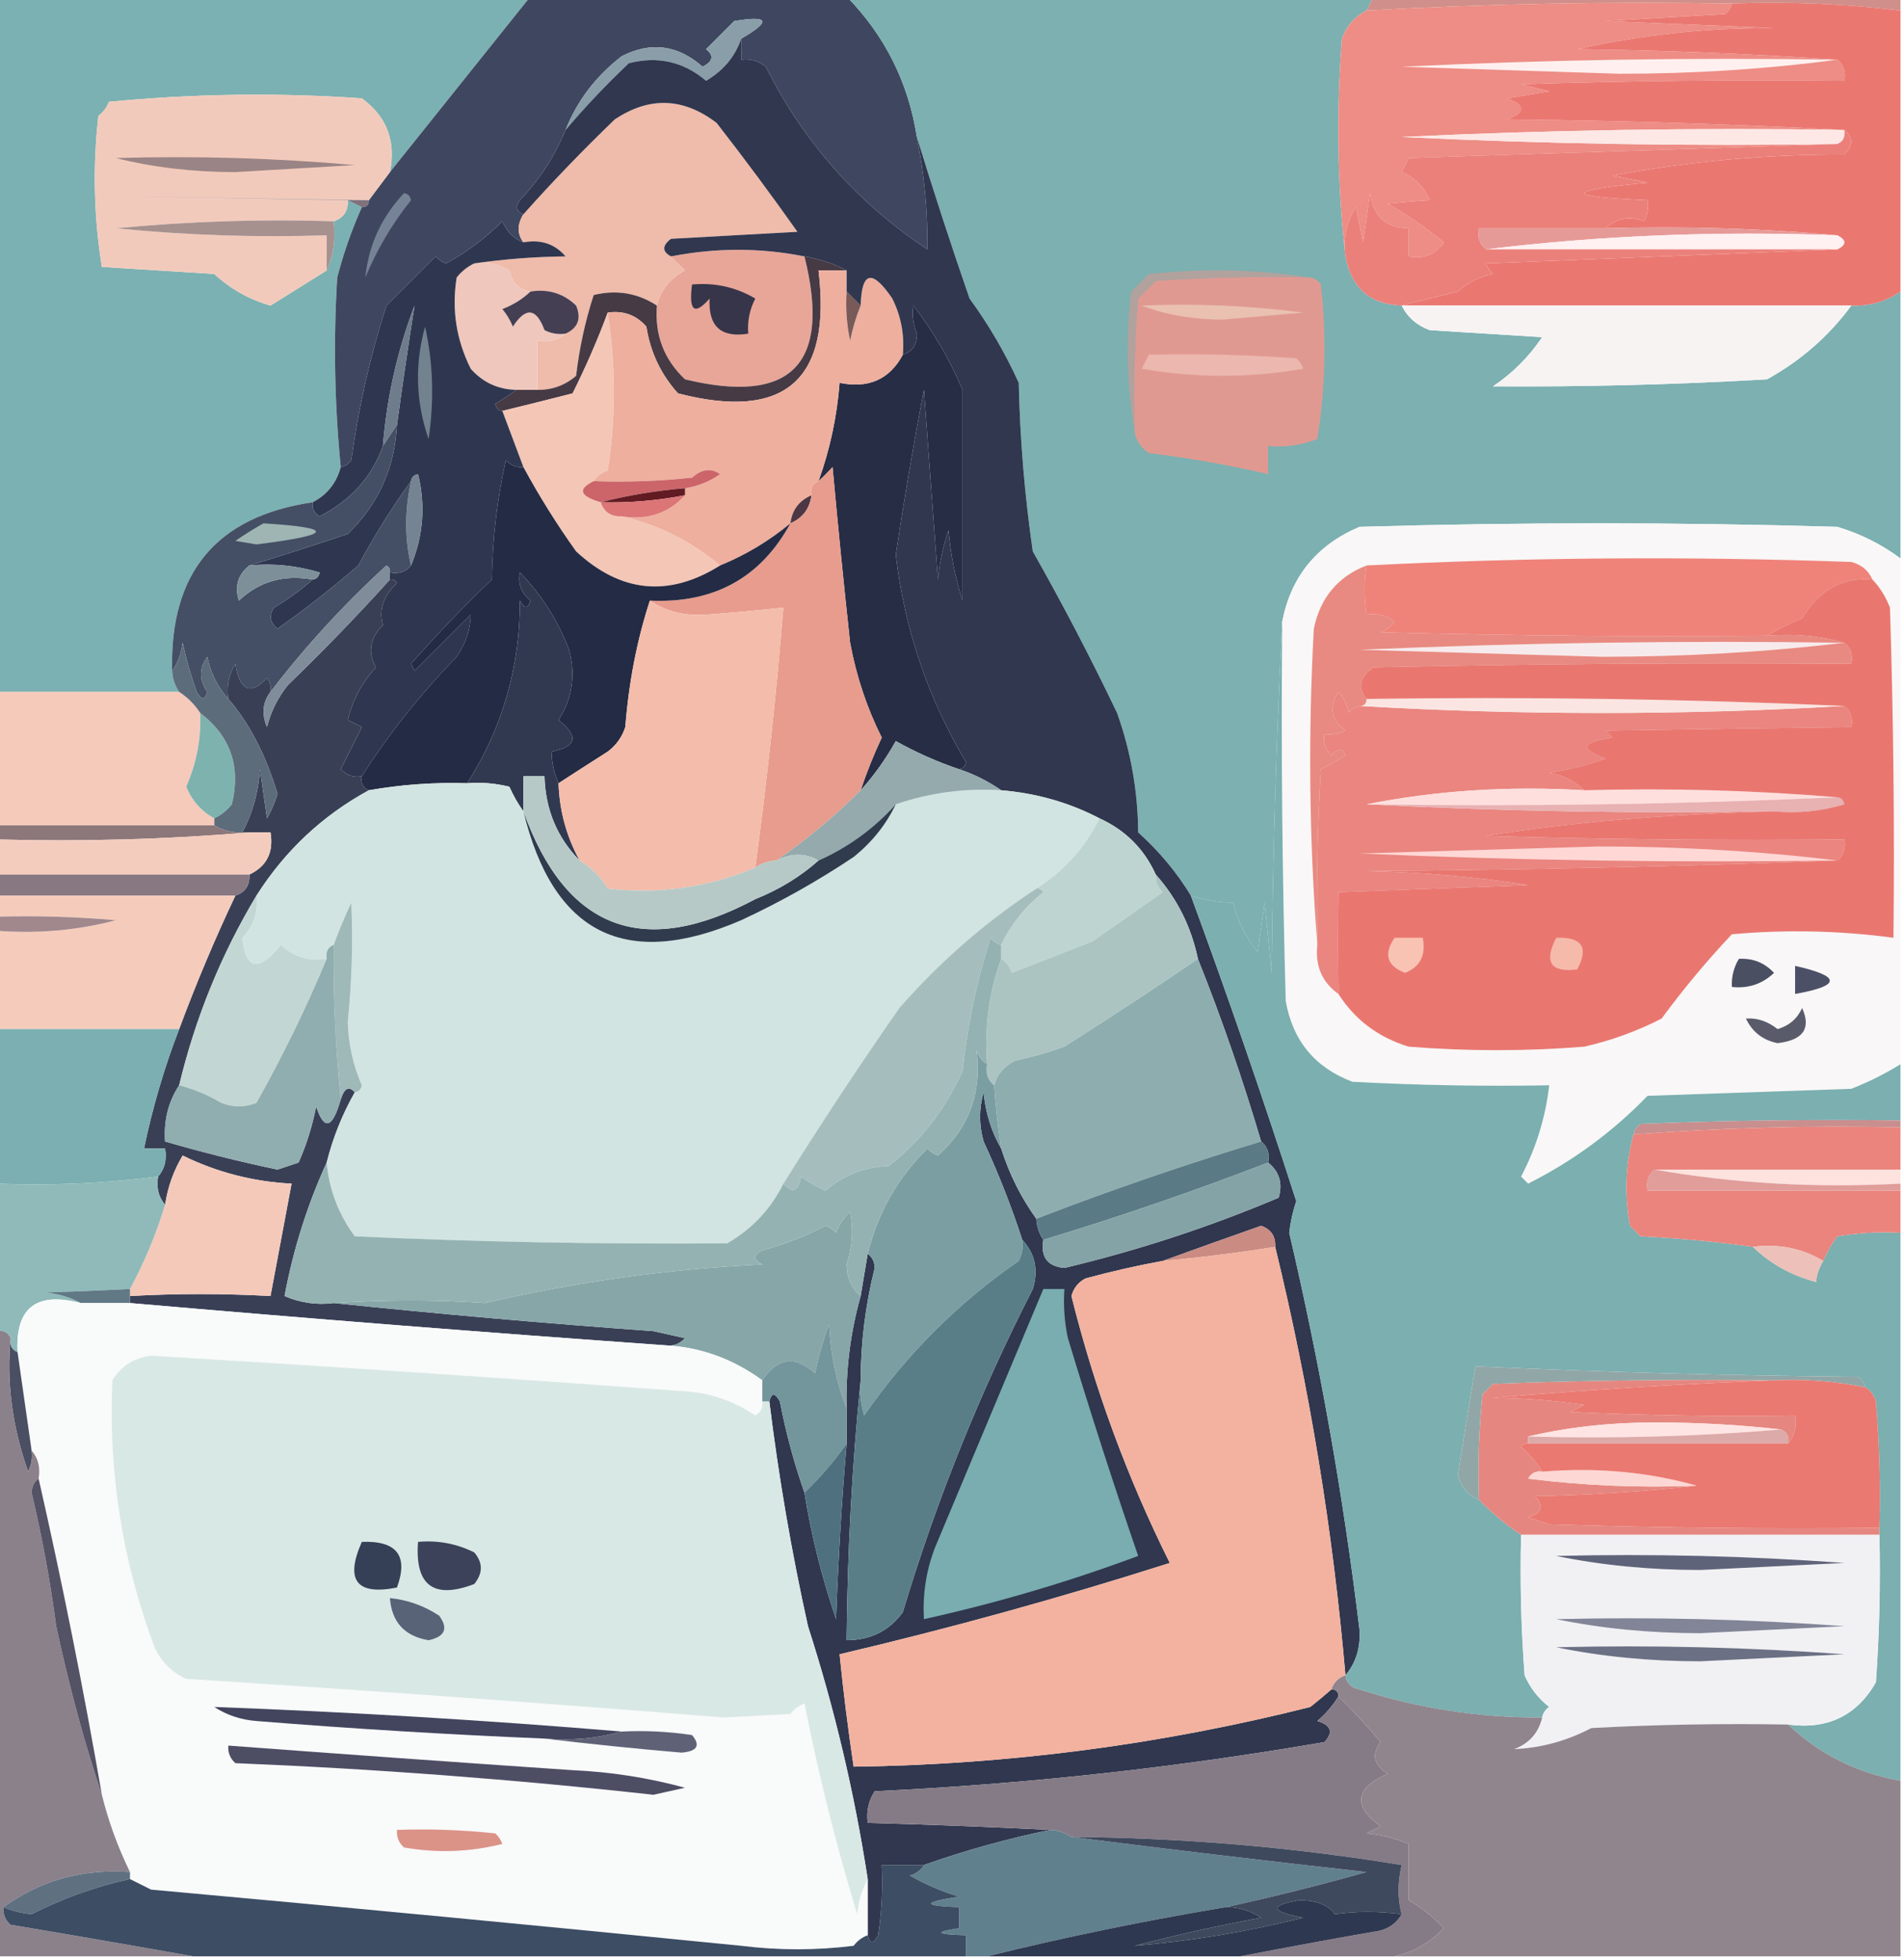 <?xml version="1.0" encoding="UTF-8"?>
<!DOCTYPE svg PUBLIC "-//W3C//DTD SVG 1.1//EN" "http://www.w3.org/Graphics/SVG/1.1/DTD/svg11.dtd">
<svg xmlns="http://www.w3.org/2000/svg" version="1.1" width="271px" height="279px" style="shape-rendering:geometricPrecision; text-rendering:geometricPrecision; image-rendering:optimizeQuality; fill-rule:evenodd; clip-rule:evenodd" xmlns:xlink="http://www.w3.org/1999/xlink">
<g><path style="opacity:1" fill="#7bb1b2" d="M -0.5,-0.5 C 24.833,-0.5 50.167,-0.5 75.5,-0.5C 68.803,7.858 62.136,16.191 55.5,24.5C 56.382,20.091 55.048,16.591 51.5,14C 39.486,13.167 27.486,13.334 15.5,14.5C 15.192,15.308 14.692,15.975 14,16.5C 13.188,23.747 13.354,30.914 14.5,38C 19.833,38.333 25.167,38.667 30.5,39C 32.806,41.139 35.473,42.639 38.5,43.5C 41.193,41.823 43.859,40.157 46.5,38.5C 47.468,36.393 47.802,34.059 47.5,31.5C 48.906,31.027 49.573,30.027 49.5,28.5C 50.167,28.833 50.833,29.167 51.5,29.5C 50.065,32.711 48.898,36.045 48,39.5C 47.448,48.513 47.615,57.513 48.5,66.5C 47.889,68.775 46.555,70.441 44.5,71.5C 30.808,73.513 24.141,81.513 24.5,95.5C 24.557,96.609 24.89,97.609 25.5,98.5C 16.833,98.5 8.167,98.5 -0.5,98.5C -0.5,65.5 -0.5,32.5 -0.5,-0.5 Z"/></g>
<g><path style="opacity:1" fill="#3f4760" d="M 75.5,-0.5 C 90.5,-0.5 105.5,-0.5 120.5,-0.5C 125.953,5.073 129.287,11.74 130.5,19.5C 131.553,24.805 132.053,30.139 132,35.5C 122.022,28.875 114.355,20.208 109,9.5C 107.989,8.663 106.822,8.33 105.5,8.5C 105.5,7.5 105.5,6.5 105.5,5.5C 109.817,3.002 109.483,2.169 104.5,3C 103.167,4.333 101.833,5.667 100.5,7C 101.654,7.914 101.487,8.747 100,9.5C 96.461,6.39 92.628,5.89 88.5,8C 84.825,10.828 82.159,14.328 80.5,18.5C 78.976,22.202 76.81,25.535 74,28.5C 73.308,29.437 73.475,30.103 74.5,30.5C 73.595,31.964 73.595,33.298 74.5,34.5C 73.141,33.993 72.141,32.993 71.5,31.5C 69.116,33.885 66.45,35.885 63.5,37.5C 62.914,37.291 62.414,36.957 62,36.5C 59.667,38.833 57.333,41.167 55,43.5C 52.693,50.666 51.027,57.999 50,65.5C 49.617,66.056 49.117,66.389 48.5,66.5C 47.615,57.513 47.448,48.513 48,39.5C 48.898,36.045 50.065,32.711 51.5,29.5C 52.167,29.5 52.5,29.167 52.5,28.5C 53.5,27.167 54.5,25.833 55.5,24.5C 62.136,16.191 68.803,7.858 75.5,-0.5 Z"/></g>
<g><path style="opacity:1" fill="#7cb0b1" d="M 120.5,-0.5 C 145.5,-0.5 170.5,-0.5 195.5,-0.5C 195.167,0.167 194.833,0.833 194.5,1.5C 192.827,2.343 191.66,3.676 191,5.5C 190.175,16.008 190.341,26.342 191.5,36.5C 192.334,41.004 195,43.337 199.5,43.5C 200.343,45.173 201.676,46.34 203.5,47C 208.833,47.333 214.167,47.667 219.5,48C 217.605,50.806 215.272,53.14 212.5,55C 225.499,55.084 238.499,54.75 251.5,54C 256.331,51.328 260.331,47.828 263.5,43.5C 266.108,43.6 268.442,42.933 270.5,41.5C 270.5,54.167 270.5,66.833 270.5,79.5C 267.806,77.486 264.806,75.986 261.5,75C 238.833,74.333 216.167,74.333 193.5,75C 187.408,77.586 183.741,82.086 182.5,88.5C 181.668,104.995 181.168,121.662 181,138.5C 180.667,135.167 180.333,131.833 180,128.5C 179.667,130.833 179.333,133.167 179,135.5C 177.274,133.409 176.107,131.076 175.5,128.5C 173.435,128.483 171.435,128.15 169.5,127.5C 167.495,124.202 164.995,121.202 162,118.5C 161.954,112.649 160.954,106.983 159,101.5C 155.255,93.676 151.255,86.009 147,78.5C 145.844,70.551 145.178,62.551 145,54.5C 143.066,50.241 140.732,46.241 138,42.5C 135.326,34.773 132.826,27.107 130.5,19.5C 129.287,11.74 125.953,5.073 120.5,-0.5 Z"/></g>
<g><path style="opacity:1" fill="#d08f8a" d="M 195.5,-0.5 C 220.5,-0.5 245.5,-0.5 270.5,-0.5C 270.5,0.167 270.5,0.833 270.5,1.5C 262.586,0.533 254.586,0.199 246.5,0.5C 229.12,0.194 211.786,0.528 194.5,1.5C 194.833,0.833 195.167,0.167 195.5,-0.5 Z"/></g>
<g><path style="opacity:1" fill="#ed8d85" d="M 246.5,0.5 C 246.389,1.117 246.056,1.617 245.5,2C 239.833,2.333 234.167,2.667 228.5,3C 236.5,3.333 244.5,3.667 252.5,4C 243.026,3.939 233.693,4.939 224.5,7C 237.007,7.169 249.34,7.669 261.5,8.5C 262.404,9.209 262.737,10.209 262.5,11.5C 247.163,11.333 231.83,11.5 216.5,12C 217.833,12.333 219.167,12.667 220.5,13C 218.5,13.333 216.5,13.667 214.5,14C 217.167,15 217.167,16 214.5,17C 230.672,17.169 246.672,17.669 262.5,18.5C 241.489,18.167 220.489,18.5 199.5,19.5C 220.156,20.5 240.823,20.833 261.5,20.5C 241.329,21.167 220.996,21.833 200.5,22.5C 200.167,23.167 199.833,23.833 199.5,24.5C 201.391,25.311 202.724,26.644 203.5,28.5C 201.761,28.594 199.761,28.761 197.5,29C 200.36,30.628 203.026,32.461 205.5,34.5C 204.332,36.217 202.665,36.884 200.5,36.5C 200.5,35.167 200.5,33.833 200.5,32.5C 197.27,32.439 195.437,30.772 195,27.5C 194.667,29.833 194.333,32.167 194,34.5C 193.667,32.833 193.333,31.167 193,29.5C 191.648,31.594 191.148,33.927 191.5,36.5C 190.341,26.342 190.175,16.008 191,5.5C 191.66,3.676 192.827,2.343 194.5,1.5C 211.786,0.528 229.12,0.194 246.5,0.5 Z"/></g>
<g><path style="opacity:1" fill="#fff0ef" d="M 261.5,8.5 C 251.522,9.832 241.189,10.499 230.5,10.5C 220.167,10.167 209.833,9.833 199.5,9.5C 220.156,8.5 240.823,8.167 261.5,8.5 Z"/></g>
<g><path style="opacity:1" fill="#899ea9" d="M 105.5,5.5 C 104.639,8.04 102.972,10.04 100.5,11.5C 97.29,8.778 93.624,7.944 89.5,9C 86.268,12.062 83.268,15.229 80.5,18.5C 82.159,14.328 84.825,10.828 88.5,8C 92.628,5.89 96.461,6.39 100,9.5C 101.487,8.747 101.654,7.914 100.5,7C 101.833,5.667 103.167,4.333 104.5,3C 109.483,2.169 109.817,3.002 105.5,5.5 Z"/></g>
<g><path style="opacity:1" fill="#f2cabb" d="M 55.5,24.5 C 54.5,25.833 53.5,27.167 52.5,28.5C 7.664,27.772 6.664,27.772 49.5,28.5C 49.573,30.027 48.906,31.027 47.5,31.5C 37.145,31.168 26.812,31.501 16.5,32.5C 26.478,33.498 36.478,33.832 46.5,33.5C 46.5,35.167 46.5,36.833 46.5,38.5C 43.859,40.157 41.193,41.823 38.5,43.5C 35.473,42.639 32.806,41.139 30.5,39C 25.167,38.667 19.833,38.333 14.5,38C 13.354,30.914 13.188,23.747 14,16.5C 14.692,15.975 15.192,15.308 15.5,14.5C 27.486,13.334 39.486,13.167 51.5,14C 55.048,16.591 56.382,20.091 55.5,24.5 Z"/></g>
<g><path style="opacity:1" fill="#fde8e6" d="M 262.5,18.5 C 262.672,19.492 262.338,20.158 261.5,20.5C 240.823,20.833 220.156,20.5 199.5,19.5C 220.489,18.5 241.489,18.167 262.5,18.5 Z"/></g>
<g><path style="opacity:1" fill="#ea7871" d="M 246.5,0.5 C 254.586,0.199 262.586,0.533 270.5,1.5C 270.5,14.833 270.5,28.167 270.5,41.5C 268.442,42.933 266.108,43.6 263.5,43.5C 242.167,43.5 220.833,43.5 199.5,43.5C 202.028,42.834 204.694,42.168 207.5,41.5C 208.912,40.194 210.579,39.36 212.5,39C 212.043,38.586 211.709,38.086 211.5,37.5C 228.328,36.833 244.995,36.167 261.5,35.5C 262.833,34.833 262.833,34.167 261.5,33.5C 250.679,32.505 239.679,32.172 228.5,32.5C 230.171,30.992 232.004,30.659 234,31.5C 234.483,30.552 234.649,29.552 234.5,28.5C 222.518,27.993 222.518,27.16 234.5,26C 232.833,25.667 231.167,25.333 229.5,25C 240.387,22.961 251.387,21.961 262.5,22C 263.791,20.708 263.791,19.542 262.5,18.5C 246.672,17.669 230.672,17.169 214.5,17C 217.167,16 217.167,15 214.5,14C 216.5,13.667 218.5,13.333 220.5,13C 219.167,12.667 217.833,12.333 216.5,12C 231.83,11.5 247.163,11.333 262.5,11.5C 262.737,10.209 262.404,9.209 261.5,8.5C 249.34,7.669 237.007,7.169 224.5,7C 233.693,4.939 243.026,3.939 252.5,4C 244.5,3.667 236.5,3.333 228.5,3C 234.167,2.667 239.833,2.333 245.5,2C 246.056,1.617 246.389,1.117 246.5,0.5 Z"/></g>
<g><path style="opacity:1" fill="#9a8485" d="M 16.5,22.5 C 27.853,22.168 39.186,22.501 50.5,23.5C 44.833,23.833 39.167,24.167 33.5,24.5C 27.459,24.495 21.792,23.829 16.5,22.5 Z"/></g>
<g><path style="opacity:1" fill="#7f727c" d="M 52.5,28.5 C 52.5,29.167 52.167,29.5 51.5,29.5C 50.833,29.167 50.167,28.833 49.5,28.5C 6.664,27.772 7.664,27.772 52.5,28.5 Z"/></g>
<g><path style="opacity:1" fill="#a6918f" d="M 47.5,31.5 C 47.802,34.059 47.468,36.393 46.5,38.5C 46.5,36.833 46.5,35.167 46.5,33.5C 36.478,33.832 26.478,33.498 16.5,32.5C 26.812,31.501 37.145,31.168 47.5,31.5 Z"/></g>
<g><path style="opacity:1" fill="#e69a98" d="M 228.5,32.5 C 239.679,32.172 250.679,32.505 261.5,33.5C 244.466,32.848 227.8,33.515 211.5,35.5C 210.596,34.791 210.263,33.791 210.5,32.5C 216.5,32.5 222.5,32.5 228.5,32.5 Z"/></g>
<g><path style="opacity:1" fill="#768396" d="M 57.5,27.5 C 58.043,27.56 58.376,27.893 58.5,28.5C 55.829,31.837 53.663,35.504 52,39.5C 52.45,34.929 54.283,30.93 57.5,27.5 Z"/></g>
<g><path style="opacity:1" fill="#fff0f1" d="M 261.5,33.5 C 262.833,34.167 262.833,34.833 261.5,35.5C 244.833,35.5 228.167,35.5 211.5,35.5C 227.8,33.515 244.466,32.848 261.5,33.5 Z"/></g>
<g><path style="opacity:1" fill="#e8a698" d="M 114.5,36.5 C 118.329,51.836 112.662,57.67 97.5,54C 94.502,51.176 93.168,47.676 93.5,43.5C 94.055,41.271 95.389,39.605 97.5,38.5C 96.757,37.818 96.091,37.151 95.5,36.5C 101.877,35.25 108.21,35.25 114.5,36.5 Z"/></g>
<g><path style="opacity:1" fill="#eb807a" d="M 262.5,18.5 C 263.791,19.542 263.791,20.708 262.5,22C 251.387,21.961 240.387,22.961 229.5,25C 231.167,25.333 232.833,25.667 234.5,26C 222.518,27.16 222.518,27.993 234.5,28.5C 234.649,29.552 234.483,30.552 234,31.5C 232.004,30.659 230.171,30.992 228.5,32.5C 222.5,32.5 216.5,32.5 210.5,32.5C 210.263,33.791 210.596,34.791 211.5,35.5C 228.167,35.5 244.833,35.5 261.5,35.5C 244.995,36.167 228.328,36.833 211.5,37.5C 211.709,38.086 212.043,38.586 212.5,39C 210.579,39.36 208.912,40.194 207.5,41.5C 204.694,42.168 202.028,42.834 199.5,43.5C 195,43.337 192.334,41.004 191.5,36.5C 191.148,33.927 191.648,31.594 193,29.5C 193.333,31.167 193.667,32.833 194,34.5C 194.333,32.167 194.667,29.833 195,27.5C 195.437,30.772 197.27,32.439 200.5,32.5C 200.5,33.833 200.5,35.167 200.5,36.5C 202.665,36.884 204.332,36.217 205.5,34.5C 203.026,32.461 200.36,30.628 197.5,29C 199.761,28.761 201.761,28.594 203.5,28.5C 202.724,26.644 201.391,25.311 199.5,24.5C 199.833,23.833 200.167,23.167 200.5,22.5C 220.996,21.833 241.329,21.167 261.5,20.5C 262.338,20.158 262.672,19.492 262.5,18.5 Z"/></g>
<g><path style="opacity:1" fill="#efbbaa" d="M 95.5,36.5 C 96.091,37.151 96.757,37.818 97.5,38.5C 95.389,39.605 94.055,41.271 93.5,43.5C 90.741,41.707 87.741,41.207 84.5,42C 83.296,45.716 82.462,49.55 82,53.5C 80.416,54.861 78.582,55.528 76.5,55.5C 76.5,53.167 76.5,50.833 76.5,48.5C 78.099,48.768 79.432,48.434 80.5,47.5C 82.273,46.686 82.773,45.352 82,43.5C 80.211,41.771 78.044,41.104 75.5,41.5C 73.879,41.213 72.879,40.213 72.5,38.5C 70.955,37.548 69.288,37.215 67.5,37.5C 71.724,36.885 76.057,36.552 80.5,36.5C 78.978,34.718 76.978,34.051 74.5,34.5C 73.595,33.298 73.595,31.964 74.5,30.5C 78.602,25.895 82.936,21.395 87.5,17C 92.424,13.714 97.257,13.881 102,17.5C 105.955,22.578 109.789,27.744 113.5,33C 107.5,33.333 101.5,33.667 95.5,34C 94.226,34.977 94.226,35.811 95.5,36.5 Z"/></g>
<g><path style="opacity:1" fill="#efc7bc" d="M 67.5,37.5 C 69.288,37.215 70.955,37.548 72.5,38.5C 72.879,40.213 73.879,41.213 75.5,41.5C 74.4,42.559 73.066,43.392 71.5,44C 72.126,44.75 72.626,45.584 73,46.5C 74.833,43.667 76.333,43.833 77.5,47C 78.448,47.483 79.448,47.65 80.5,47.5C 79.432,48.434 78.099,48.768 76.5,48.5C 76.5,50.833 76.5,53.167 76.5,55.5C 75.5,55.5 74.5,55.5 73.5,55.5C 70.901,55.451 68.734,54.451 67,52.5C 64.933,48.361 64.266,44.027 65,39.5C 65.708,38.62 66.542,37.953 67.5,37.5 Z"/></g>
<g><path style="opacity:1" fill="#453f54" d="M 75.5,41.5 C 78.044,41.104 80.211,41.771 82,43.5C 82.773,45.352 82.273,46.686 80.5,47.5C 79.448,47.65 78.448,47.483 77.5,47C 76.333,43.833 74.833,43.667 73,46.5C 72.626,45.584 72.126,44.75 71.5,44C 73.066,43.392 74.4,42.559 75.5,41.5 Z"/></g>
<g><path style="opacity:1" fill="#463a45" d="M 114.5,36.5 C 116.698,36.875 118.698,37.542 120.5,38.5C 119.167,38.5 117.833,38.5 116.5,38.5C 118.395,54.104 111.729,59.937 96.5,56C 94.064,53.293 92.564,50.127 92,46.5C 90.556,44.845 88.722,44.178 86.5,44.5C 85.086,48.319 83.419,52.153 81.5,56C 78.048,56.885 74.714,57.718 71.5,58.5C 70.957,58.44 70.624,58.107 70.5,57.5C 71.602,56.824 72.602,56.158 73.5,55.5C 74.5,55.5 75.5,55.5 76.5,55.5C 78.582,55.528 80.416,54.861 82,53.5C 82.462,49.55 83.296,45.716 84.5,42C 87.741,41.207 90.741,41.707 93.5,43.5C 93.168,47.676 94.502,51.176 97.5,54C 112.662,57.67 118.329,51.836 114.5,36.5 Z"/></g>
<g><path style="opacity:1" fill="#f7f3f3" d="M 199.5,43.5 C 220.833,43.5 242.167,43.5 263.5,43.5C 260.331,47.828 256.331,51.328 251.5,54C 238.499,54.75 225.499,55.084 212.5,55C 215.272,53.14 217.605,50.806 219.5,48C 214.167,47.667 208.833,47.333 203.5,47C 201.676,46.34 200.343,45.173 199.5,43.5 Z"/></g>
<g><path style="opacity:1" fill="#373549" d="M 98.5,40.5 C 101.734,40.205 104.734,40.871 107.5,42.5C 106.691,44.071 106.357,45.738 106.5,47.5C 102.625,48.126 100.791,46.459 101,42.5C 98.841,44.956 98.008,44.29 98.5,40.5 Z"/></g>
<g><path style="opacity:1" fill="#b1a29e" d="M 186.5,39.5 C 179.159,39.334 171.826,39.5 164.5,40C 163.667,40.833 162.833,41.667 162,42.5C 161.5,48.825 161.334,55.158 161.5,61.5C 160.346,55.013 160.179,48.346 161,41.5C 161.833,40.667 162.667,39.833 163.5,39C 171.345,38.178 179.011,38.344 186.5,39.5 Z"/></g>
<g><path style="opacity:1" fill="#e09991" d="M 186.5,39.5 C 187.117,39.611 187.617,39.944 188,40.5C 188.831,47.856 188.665,55.189 187.5,62.5C 185.253,63.374 182.92,63.708 180.5,63.5C 180.5,64.833 180.5,66.167 180.5,67.5C 174.928,66.202 169.262,65.202 163.5,64.5C 162.388,63.735 161.721,62.735 161.5,61.5C 161.334,55.158 161.5,48.825 162,42.5C 162.833,41.667 163.667,40.833 164.5,40C 171.826,39.5 179.159,39.334 186.5,39.5 Z"/></g>
<g><path style="opacity:1" fill="#eac0b1" d="M 162.5,43.5 C 170.196,43.169 177.862,43.502 185.5,44.5C 181.667,44.833 177.833,45.167 174,45.5C 169.771,45.49 165.938,44.823 162.5,43.5 Z"/></g>
<g><path style="opacity:1" fill="#ebb7ae" d="M 163.5,50.5 C 170.508,50.334 177.508,50.5 184.5,51C 184.957,51.414 185.291,51.914 185.5,52.5C 177.833,53.833 170.167,53.833 162.5,52.5C 162.863,51.816 163.196,51.15 163.5,50.5 Z"/></g>
<g><path style="opacity:1" fill="#262d45" d="M 136.5,109.5 C 133.404,108.453 130.404,107.12 127.5,105.5C 126.057,108.077 124.39,110.41 122.5,112.5C 123.349,109.965 124.349,107.465 125.5,105C 123.378,100.752 121.878,96.252 121,91.5C 120.093,83.177 119.26,74.843 118.5,66.5C 117.818,67.243 117.151,67.909 116.5,68.5C 118.127,63.988 119.127,59.321 119.5,54.5C 123.621,55.342 126.621,54.008 128.5,50.5C 129.88,50.038 130.547,49.038 130.5,47.5C 129.957,46.136 129.79,44.803 130,43.5C 132.834,47.163 135.167,51.163 137,55.5C 136.992,65.538 136.992,75.538 137,85.5C 135.964,82.247 135.297,78.914 135,75.5C 134.251,77.68 133.751,80.013 133.5,82.5C 132.833,73.5 132.167,64.5 131.5,55.5C 130.004,63.31 128.671,71.143 127.5,79C 128.742,89.561 132.076,99.394 137.5,108.5C 137.376,109.107 137.043,109.44 136.5,109.5 Z"/></g>
<g><path style="opacity:1" fill="#f4c6b6" d="M 86.5,44.5 C 87.66,52.153 87.66,59.653 86.5,67C 85.584,67.278 84.918,67.778 84.5,68.5C 82.162,69.625 82.495,70.625 85.5,71.5C 85.973,72.906 86.973,73.573 88.5,73.5C 93.645,74.672 98.311,77.006 102.5,80.5C 95.204,85.068 88.37,84.401 82,78.5C 79.239,74.64 76.739,70.64 74.5,66.5C 73.501,63.838 72.501,61.172 71.5,58.5C 74.714,57.718 78.048,56.885 81.5,56C 83.419,52.153 85.086,48.319 86.5,44.5 Z"/></g>
<g><path style="opacity:1" fill="#2f3750" d="M 74.5,34.5 C 76.978,34.051 78.978,34.718 80.5,36.5C 76.057,36.552 71.724,36.885 67.5,37.5C 66.542,37.953 65.708,38.62 65,39.5C 64.266,44.027 64.933,48.361 67,52.5C 68.734,54.451 70.901,55.451 73.5,55.5C 72.602,56.158 71.602,56.824 70.5,57.5C 70.624,58.107 70.957,58.44 71.5,58.5C 72.501,61.172 73.501,63.838 74.5,66.5C 73.504,66.586 72.671,66.252 72,65.5C 70.761,71.055 70.094,76.722 70,82.5C 65.984,86.348 62.151,90.348 58.5,94.5C 58.667,94.833 58.833,95.167 59,95.5C 61.667,92.833 64.333,90.167 67,87.5C 66.968,89.598 66.301,91.598 65,93.5C 59.847,98.8 55.347,104.467 51.5,110.5C 50.325,110.719 49.325,110.386 48.5,109.5C 49.5,107.5 50.5,105.5 51.5,103.5C 50.833,103.167 50.167,102.833 49.5,102.5C 50.196,99.643 51.529,97.143 53.5,95C 52.317,92.845 52.65,90.845 54.5,89C 53.892,86.816 54.559,84.816 56.5,83C 56.272,82.601 55.938,82.435 55.5,82.5C 55.5,82.167 55.5,81.833 55.5,81.5C 56.791,81.737 57.791,81.404 58.5,80.5C 60.248,76.267 60.581,71.934 59.5,67.5C 58.893,67.624 58.56,67.957 58.5,68.5C 55.775,72.268 53.275,76.268 51,80.5C 47.31,83.691 43.477,86.691 39.5,89.5C 38.417,88.635 38.251,87.635 39,86.5C 41.015,85.303 42.849,83.97 44.5,82.5C 45.043,82.44 45.376,82.107 45.5,81.5C 42.232,80.513 38.898,80.18 35.5,80.5C 40.083,79.109 44.749,77.609 49.5,76C 53.854,71.782 56.187,66.615 56.5,60.5C 57.283,54.765 58.117,49.098 59,43.5C 56.554,49.952 55.054,56.619 54.5,63.5C 52.924,67.896 49.924,71.229 45.5,73.5C 44.703,73.043 44.369,72.376 44.5,71.5C 46.555,70.441 47.889,68.775 48.5,66.5C 49.117,66.389 49.617,66.056 50,65.5C 51.027,57.999 52.693,50.666 55,43.5C 57.333,41.167 59.667,38.833 62,36.5C 62.414,36.957 62.914,37.291 63.5,37.5C 66.45,35.885 69.116,33.885 71.5,31.5C 72.141,32.993 73.141,33.993 74.5,34.5 Z"/></g>
<g><path style="opacity:1" fill="#72828f" d="M 60.5,46.5 C 61.651,51.65 61.817,56.984 61,62.5C 59.173,57.232 59.006,51.899 60.5,46.5 Z"/></g>
<g><path style="opacity:1" fill="#6e7c8c" d="M 56.5,60.5 C 55.833,61.5 55.167,62.5 54.5,63.5C 55.054,56.619 56.554,49.952 59,43.5C 58.117,49.098 57.283,54.765 56.5,60.5 Z"/></g>
<g><path style="opacity:1" fill="#eeaf9e" d="M 120.5,38.5 C 120.5,39.5 120.5,40.5 120.5,41.5C 120.337,43.857 120.503,46.19 121,48.5C 121.352,46.752 121.852,45.086 122.5,43.5C 122.639,38.61 124.139,38.277 127,42.5C 128.252,45.014 128.752,47.68 128.5,50.5C 126.621,54.008 123.621,55.342 119.5,54.5C 119.127,59.321 118.127,63.988 116.5,68.5C 115.662,68.842 115.328,69.508 115.5,70.5C 113.738,71.262 112.738,72.596 112.5,74.5C 109.47,77.014 106.137,79.014 102.5,80.5C 98.311,77.006 93.645,74.672 88.5,73.5C 92.155,74.075 95.155,73.075 97.5,70.5C 97.5,70.167 97.5,69.833 97.5,69.5C 99.312,69.229 100.978,68.562 102.5,67.5C 101.21,66.592 99.877,66.759 98.5,68C 93.845,68.499 89.178,68.666 84.5,68.5C 84.918,67.778 85.584,67.278 86.5,67C 87.66,59.653 87.66,52.153 86.5,44.5C 88.722,44.178 90.556,44.845 92,46.5C 92.564,50.127 94.064,53.293 96.5,56C 111.729,59.937 118.395,54.104 116.5,38.5C 117.833,38.5 119.167,38.5 120.5,38.5 Z"/></g>
<g><path style="opacity:1" fill="#785a59" d="M 120.5,41.5 C 121.167,42.167 121.833,42.833 122.5,43.5C 121.852,45.086 121.352,46.752 121,48.5C 120.503,46.19 120.337,43.857 120.5,41.5 Z"/></g>
<g><path style="opacity:1" fill="#cb656a" d="M 97.5,69.5 C 93.316,69.851 89.316,70.518 85.5,71.5C 82.495,70.625 82.162,69.625 84.5,68.5C 89.178,68.666 93.845,68.499 98.5,68C 99.877,66.759 101.21,66.592 102.5,67.5C 100.978,68.562 99.312,69.229 97.5,69.5 Z"/></g>
<g><path style="opacity:1" fill="#758492" d="M 58.5,80.5 C 57.595,76.668 57.595,72.668 58.5,68.5C 58.56,67.957 58.893,67.624 59.5,67.5C 60.581,71.934 60.248,76.267 58.5,80.5 Z"/></g>
<g><path style="opacity:1" fill="#621b23" d="M 97.5,69.5 C 97.5,69.833 97.5,70.167 97.5,70.5C 93.548,71.272 89.548,71.605 85.5,71.5C 89.316,70.518 93.316,69.851 97.5,69.5 Z"/></g>
<g><path style="opacity:1" fill="#db7576" d="M 97.5,70.5 C 95.155,73.075 92.155,74.075 88.5,73.5C 86.973,73.573 85.973,72.906 85.5,71.5C 89.548,71.605 93.548,71.272 97.5,70.5 Z"/></g>
<g><path style="opacity:1" fill="#4d3744" d="M 115.5,70.5 C 115.262,72.404 114.262,73.738 112.5,74.5C 112.738,72.596 113.738,71.262 115.5,70.5 Z"/></g>
<g><path style="opacity:1" fill="#30374f" d="M 105.5,5.5 C 105.5,6.5 105.5,7.5 105.5,8.5C 106.822,8.33 107.989,8.663 109,9.5C 114.355,20.208 122.022,28.875 132,35.5C 132.053,30.139 131.553,24.805 130.5,19.5C 132.826,27.107 135.326,34.773 138,42.5C 140.732,46.241 143.066,50.241 145,54.5C 145.178,62.551 145.844,70.551 147,78.5C 151.255,86.009 155.255,93.676 159,101.5C 160.954,106.983 161.954,112.649 162,118.5C 164.995,121.202 167.495,124.202 169.5,127.5C 174.792,141.875 179.792,156.375 184.5,171C 184.006,172.462 183.673,173.962 183.5,175.5C 187.866,194.136 191.2,212.969 193.5,232C 193.664,234.544 192.997,236.71 191.5,238.5C 189.715,217.881 186.382,197.547 181.5,177.5C 181.585,176.005 180.919,175.005 179.5,174.5C 174.719,176.184 170.052,177.851 165.5,179.5C 161.812,180.172 158.145,181.005 154.5,182C 153.484,182.519 152.818,183.353 152.5,184.5C 155.791,197.711 160.458,210.378 166.5,222.5C 151.012,227.44 135.345,231.773 119.5,235.5C 120.037,240.851 120.704,246.184 121.5,251.5C 143.514,251.207 165.181,248.373 186.5,243C 187.571,242.148 188.571,241.315 189.5,240.5C 190.167,240.5 190.5,240.833 190.5,241.5C 189.71,242.794 188.71,243.961 187.5,245C 189.481,245.605 189.815,246.605 188.5,248C 167.318,251.656 145.985,253.989 124.5,255C 123.62,256.356 123.286,257.856 123.5,259.5C 132.171,259.738 140.838,260.072 149.5,260.5C 143.484,261.722 137.484,263.389 131.5,265.5C 129.5,265.5 127.5,265.5 125.5,265.5C 125.665,268.85 125.498,272.183 125,275.5C 124.31,276.738 123.81,276.738 123.5,275.5C 123.5,272.833 123.5,270.167 123.5,267.5C 121.62,255.265 118.787,243.265 115,231.5C 112.655,220.918 110.822,210.251 109.5,199.5C 109.81,198.262 110.31,198.262 111,199.5C 111.855,203.952 113.021,208.285 114.5,212.5C 115.481,218.613 116.981,224.613 119,230.5C 119.295,222.141 119.795,213.808 120.5,205.5C 120.5,203.833 120.5,202.167 120.5,200.5C 120.364,195.054 121.031,189.72 122.5,184.5C 122.833,182.5 123.167,180.5 123.5,178.5C 124.124,178.917 124.457,179.584 124.5,180.5C 123.18,185.755 122.513,191.089 122.5,196.5C 121.275,208.649 120.609,220.983 120.5,233.5C 123.93,233.481 126.597,232.147 128.5,229.5C 133.274,213.618 139.44,198.284 147,183.5C 147.826,180.788 147.326,178.455 145.5,176.5C 143.957,171.743 142.124,167.076 140,162.5C 139.333,160.167 139.333,157.833 140,155.5C 140.279,158.457 141.113,161.123 142.5,163.5C 143.659,167.151 145.326,170.485 147.5,173.5C 147.557,174.609 147.89,175.609 148.5,176.5C 148.085,178.948 149.085,180.281 151.5,180.5C 161.97,178.009 172.137,174.676 182,170.5C 182.599,168.465 182.099,166.799 180.5,165.5C 180.737,164.209 180.404,163.209 179.5,162.5C 176.875,153.621 173.875,144.954 170.5,136.5C 169.535,131.902 167.535,127.902 164.5,124.5C 162.855,120.855 160.188,118.188 156.5,116.5C 152.195,114.254 147.529,112.92 142.5,112.5C 140.629,111.203 138.629,110.203 136.5,109.5C 137.043,109.44 137.376,109.107 137.5,108.5C 132.076,99.394 128.742,89.561 127.5,79C 128.671,71.143 130.004,63.31 131.5,55.5C 132.167,64.5 132.833,73.5 133.5,82.5C 133.751,80.013 134.251,77.68 135,75.5C 135.297,78.914 135.964,82.247 137,85.5C 136.992,75.538 136.992,65.538 137,55.5C 135.167,51.163 132.834,47.163 130,43.5C 129.79,44.803 129.957,46.136 130.5,47.5C 130.547,49.038 129.88,50.038 128.5,50.5C 128.752,47.68 128.252,45.014 127,42.5C 124.139,38.277 122.639,38.61 122.5,43.5C 121.833,42.833 121.167,42.167 120.5,41.5C 120.5,40.5 120.5,39.5 120.5,38.5C 118.698,37.542 116.698,36.875 114.5,36.5C 108.21,35.25 101.877,35.25 95.5,36.5C 94.226,35.811 94.226,34.977 95.5,34C 101.5,33.667 107.5,33.333 113.5,33C 109.789,27.744 105.955,22.578 102,17.5C 97.257,13.881 92.424,13.714 87.5,17C 82.936,21.395 78.602,25.895 74.5,30.5C 73.475,30.103 73.308,29.437 74,28.5C 76.81,25.535 78.976,22.202 80.5,18.5C 83.268,15.229 86.268,12.062 89.5,9C 93.624,7.944 97.29,8.778 100.5,11.5C 102.972,10.04 104.639,8.04 105.5,5.5 Z"/></g>
<g><path style="opacity:1" fill="#e79c8d" d="M 122.5,112.5 C 118.767,116.24 114.767,119.573 110.5,122.5C 109.391,122.557 108.391,122.89 107.5,123.5C 109.16,111.205 110.493,98.872 111.5,86.5C 107.847,86.888 104.18,87.221 100.5,87.5C 97.473,87.713 94.807,87.047 92.5,85.5C 101.604,85.927 108.27,82.26 112.5,74.5C 114.262,73.738 115.262,72.404 115.5,70.5C 115.328,69.508 115.662,68.842 116.5,68.5C 117.151,67.909 117.818,67.243 118.5,66.5C 119.26,74.843 120.093,83.177 121,91.5C 121.878,96.252 123.378,100.752 125.5,105C 124.349,107.465 123.349,109.965 122.5,112.5 Z"/></g>
<g><path style="opacity:1" fill="#242b44" d="M 74.5,66.5 C 76.739,70.64 79.239,74.64 82,78.5C 88.37,84.401 95.204,85.068 102.5,80.5C 106.137,79.014 109.47,77.014 112.5,74.5C 108.27,82.26 101.604,85.927 92.5,85.5C 90.671,91.097 89.504,97.097 89,103.5C 88.535,104.931 87.701,106.097 86.5,107C 84.102,108.524 81.769,110.024 79.5,111.5C 78.852,110.021 78.519,108.521 78.5,107C 82.093,106.316 82.427,104.816 79.5,102.5C 81.457,99.432 81.957,96.099 81,92.5C 79.428,88.359 77.095,84.692 74,81.5C 73.667,83.047 74.167,84.38 75.5,85.5C 75.154,86.696 74.654,86.696 74,85.5C 74.014,94.95 71.514,103.616 66.5,111.5C 61.786,111.353 57.119,111.686 52.5,112.5C 51.662,112.158 51.328,111.492 51.5,110.5C 55.347,104.467 59.847,98.8 65,93.5C 66.301,91.598 66.968,89.598 67,87.5C 64.333,90.167 61.667,92.833 59,95.5C 58.833,95.167 58.667,94.833 58.5,94.5C 62.151,90.348 65.984,86.348 70,82.5C 70.094,76.722 70.761,71.055 72,65.5C 72.671,66.252 73.504,66.586 74.5,66.5 Z"/></g>
<g><path style="opacity:1" fill="#444f65" d="M 56.5,60.5 C 56.187,66.615 53.854,71.782 49.5,76C 44.749,77.609 40.083,79.109 35.5,80.5C 33.86,81.79 33.36,83.457 34,85.5C 36.897,82.769 40.397,81.769 44.5,82.5C 42.849,83.97 41.015,85.303 39,86.5C 38.251,87.635 38.417,88.635 39.5,89.5C 43.477,86.691 47.31,83.691 51,80.5C 53.275,76.268 55.775,72.268 58.5,68.5C 57.595,72.668 57.595,76.668 58.5,80.5C 57.791,81.404 56.791,81.737 55.5,81.5C 55.565,81.062 55.399,80.728 55,80.5C 48.871,86.12 43.371,92.12 38.5,98.5C 38.631,97.761 38.464,97.094 38,96.5C 35.641,99.038 34.141,98.371 33.5,94.5C 32.548,96.045 32.215,97.712 32.5,99.5C 31.011,97.884 30.011,95.884 29.5,93.5C 28.319,95.135 28.319,96.802 29.5,98.5C 29.154,99.696 28.654,99.696 28,98.5C 27.178,96.212 26.511,93.878 26,91.5C 25.79,93.058 25.29,94.391 24.5,95.5C 24.141,81.513 30.808,73.513 44.5,71.5C 44.369,72.376 44.703,73.043 45.5,73.5C 49.924,71.229 52.924,67.896 54.5,63.5C 55.167,62.5 55.833,61.5 56.5,60.5 Z"/></g>
<g><path style="opacity:1" fill="#7d909a" d="M 35.5,80.5 C 38.898,80.18 42.232,80.513 45.5,81.5C 45.376,82.107 45.043,82.44 44.5,82.5C 40.397,81.769 36.897,82.769 34,85.5C 33.36,83.457 33.86,81.79 35.5,80.5 Z"/></g>
<g><path style="opacity:1" fill="#9fb5b3" d="M 37.5,74.5 C 47.78,75.137 47.447,76.137 36.5,77.5C 35.5,77.333 34.5,77.167 33.5,77C 34.858,76.066 36.192,75.232 37.5,74.5 Z"/></g>
<g><path style="opacity:1" fill="#394056" d="M 55.5,82.5 C 55.938,82.435 56.272,82.601 56.5,83C 54.559,84.816 53.892,86.816 54.5,89C 52.65,90.845 52.317,92.845 53.5,95C 51.529,97.143 50.196,99.643 49.5,102.5C 50.167,102.833 50.833,103.167 51.5,103.5C 50.5,105.5 49.5,107.5 48.5,109.5C 49.325,110.386 50.325,110.719 51.5,110.5C 51.328,111.492 51.662,112.158 52.5,112.5C 45.908,116.089 40.575,121.089 36.5,127.5C 31.482,135.873 27.815,144.873 25.5,154.5C 23.96,156.838 23.294,159.505 23.5,162.5C 28.766,164.032 34.099,165.365 39.5,166.5C 40.5,166.167 41.5,165.833 42.5,165.5C 43.634,162.93 44.468,160.264 45,157.5C 46.141,161.006 47.307,160.673 48.5,156.5C 49.006,154.895 49.673,154.561 50.5,155.5C 48.721,158.627 47.387,161.96 46.5,165.5C 43.758,171.481 41.758,177.815 40.5,184.5C 42.743,185.474 45.076,185.808 47.5,185.5C 62.493,187.058 77.66,188.391 93,189.5C 94.5,189.833 96,190.167 97.5,190.5C 96.675,191.386 95.675,191.719 94.5,191.5C 69.004,189.689 43.671,187.689 18.5,185.5C 18.5,185.167 18.5,184.833 18.5,184.5C 25.095,184.13 31.762,184.13 38.5,184.5C 39.501,179.165 40.501,173.832 41.5,168.5C 36.031,168.222 30.865,166.889 26,164.5C 24.711,166.645 23.878,168.978 23.5,171.5C 22.566,170.432 22.232,169.099 22.5,167.5C 23.434,166.432 23.768,165.099 23.5,163.5C 22.5,163.5 21.5,163.5 20.5,163.5C 21.704,157.681 23.371,152.015 25.5,146.5C 27.906,140.026 30.573,133.692 33.5,127.5C 34.906,127.027 35.573,126.027 35.5,124.5C 37.975,123.313 38.975,121.313 38.5,118.5C 37.5,118.5 36.5,118.5 35.5,118.5C 35.167,118.5 34.833,118.5 34.5,118.5C 35.968,115.722 36.801,112.722 37,109.5C 37.333,111.833 37.667,114.167 38,116.5C 38.638,115.391 39.138,114.225 39.5,113C 37.819,107.442 35.486,102.942 32.5,99.5C 32.215,97.712 32.548,96.045 33.5,94.5C 34.141,98.371 35.641,99.038 38,96.5C 38.464,97.094 38.631,97.761 38.5,98.5C 37.387,99.946 37.22,101.613 38,103.5C 38.561,101.275 39.561,99.275 41,97.5C 46.064,92.605 50.897,87.605 55.5,82.5 Z"/></g>
<g><path style="opacity:1" fill="#7f8c9a" d="M 55.5,81.5 C 55.5,81.833 55.5,82.167 55.5,82.5C 50.897,87.605 46.064,92.605 41,97.5C 39.561,99.275 38.561,101.275 38,103.5C 37.22,101.613 37.387,99.946 38.5,98.5C 43.371,92.12 48.871,86.12 55,80.5C 55.399,80.728 55.565,81.062 55.5,81.5 Z"/></g>
<g><path style="opacity:1" fill="#313951" d="M 79.5,111.5 C 79.624,115.412 80.624,119.079 82.5,122.5C 79.293,119.232 77.627,115.232 77.5,110.5C 76.5,110.5 75.5,110.5 74.5,110.5C 74.5,112.167 74.5,113.833 74.5,115.5C 73.751,114.469 73.085,113.302 72.5,112C 70.527,111.505 68.527,111.338 66.5,111.5C 71.514,103.616 74.014,94.95 74,85.5C 74.654,86.696 75.154,86.696 75.5,85.5C 74.167,84.38 73.667,83.047 74,81.5C 77.095,84.692 79.428,88.359 81,92.5C 81.957,96.099 81.457,99.432 79.5,102.5C 82.427,104.816 82.093,106.316 78.5,107C 78.519,108.521 78.852,110.021 79.5,111.5 Z"/></g>
<g><path style="opacity:1" fill="#f5caba" d="M -0.5,98.5 C 8.167,98.5 16.833,98.5 25.5,98.5C 26.694,99.272 27.694,100.272 28.5,101.5C 28.642,105.15 27.975,108.65 26.5,112C 27.344,114.007 28.677,115.507 30.5,116.5C 30.5,116.833 30.5,117.167 30.5,117.5C 20.167,117.5 9.833,117.5 -0.5,117.5C -0.5,111.167 -0.5,104.833 -0.5,98.5 Z"/></g>
<g><path style="opacity:1" fill="#f9f7f7" d="M 270.5,79.5 C 270.5,103.5 270.5,127.5 270.5,151.5C 268.286,152.874 265.953,154.041 263.5,155C 253.833,155.333 244.167,155.667 234.5,156C 229.536,161.132 223.869,165.299 217.5,168.5C 217.167,168.167 216.833,167.833 216.5,167.5C 218.645,163.4 219.978,159.067 220.5,154.5C 211.161,154.666 201.827,154.5 192.5,154C 187.162,151.993 183.996,148.159 183,142.5C 182.5,124.503 182.333,106.503 182.5,88.5C 183.741,82.086 187.408,77.586 193.5,75C 216.167,74.333 238.833,74.333 261.5,75C 264.806,75.986 267.806,77.486 270.5,79.5 Z"/></g>
<g><path style="opacity:1" fill="#ea857f" d="M 193.5,100.5 C 216.5,101.833 239.5,101.833 262.5,100.5C 263.404,101.209 263.737,102.209 263.5,103.5C 251.883,103.644 240.216,103.81 228.5,104C 228.833,104.333 229.167,104.667 229.5,105C 225.068,105.623 224.735,106.623 228.5,108C 225.899,108.92 223.232,109.587 220.5,110C 222.491,110.374 224.158,111.207 225.5,112.5C 214.779,111.858 204.446,112.525 194.5,114.5C 213.659,115.497 232.993,115.83 252.5,115.5C 236.897,115.911 223.23,117.077 211.5,119C 228.497,119.5 245.497,119.667 262.5,119.5C 262.737,120.791 262.404,121.791 261.5,122.5C 239.337,123.332 217.004,123.832 194.5,124C 202.229,124.143 209.895,124.81 217.5,126C 208.5,126.333 199.5,126.667 190.5,127C 190.408,131.804 190.408,136.638 190.5,141.5C 188.166,139.824 187.166,137.491 187.5,134.5C 187.334,126.16 187.5,117.827 188,109.5C 189.205,108.929 190.372,108.262 191.5,107.5C 191.062,106.494 190.396,106.494 189.5,107.5C 188.614,106.675 188.281,105.675 188.5,104.5C 189.552,104.649 190.552,104.483 191.5,104C 189.44,102.507 189.107,100.674 190.5,98.5C 191.251,99.376 191.751,100.376 192,101.5C 192.383,100.944 192.883,100.611 193.5,100.5 Z"/></g>
<g><path style="opacity:1" fill="#fae5e2" d="M 194.5,99.5 C 217.339,99.169 240.006,99.502 262.5,100.5C 239.5,101.833 216.5,101.833 193.5,100.5C 194.167,100.5 194.5,100.167 194.5,99.5 Z"/></g>
<g><path style="opacity:1" fill="#e88a81" d="M 194.5,80.5 C 194.15,82.626 194.15,84.959 194.5,87.5C 195.978,87.238 197.311,87.571 198.5,88.5C 197.975,89.192 197.308,89.692 196.5,90C 214.83,90.5 233.164,90.667 251.5,90.5C 255.371,90.185 259.038,90.518 262.5,91.5C 263.404,92.209 263.737,93.209 263.5,94.5C 240.831,94.333 218.164,94.5 195.5,95C 193.534,96.347 193.201,97.847 194.5,99.5C 194.5,100.167 194.167,100.5 193.5,100.5C 192.883,100.611 192.383,100.944 192,101.5C 191.751,100.376 191.251,99.376 190.5,98.5C 189.107,100.674 189.44,102.507 191.5,104C 190.552,104.483 189.552,104.649 188.5,104.5C 188.281,105.675 188.614,106.675 189.5,107.5C 190.396,106.494 191.062,106.494 191.5,107.5C 190.372,108.262 189.205,108.929 188,109.5C 187.5,117.827 187.334,126.16 187.5,134.5C 186.339,119.672 186.172,104.672 187,89.5C 187.916,85.092 190.416,82.092 194.5,80.5 Z"/></g>
<g><path style="opacity:1" fill="#f7eaec" d="M 262.5,91.5 C 251.353,92.832 239.853,93.499 228,93.5C 216.5,93.167 205,92.833 193.5,92.5C 216.49,91.5 239.49,91.167 262.5,91.5 Z"/></g>
<g><path style="opacity:1" fill="#ef837a" d="M 266.5,82.5 C 262.282,82.117 258.949,83.951 256.5,88C 254.685,88.757 253.019,89.59 251.5,90.5C 233.164,90.667 214.83,90.5 196.5,90C 197.308,89.692 197.975,89.192 198.5,88.5C 197.311,87.571 195.978,87.238 194.5,87.5C 194.15,84.959 194.15,82.626 194.5,80.5C 217.33,79.337 240.33,79.17 263.5,80C 264.942,80.377 265.942,81.21 266.5,82.5 Z"/></g>
<g><path style="opacity:1" fill="#f4bcaa" d="M 92.5,85.5 C 94.807,87.047 97.473,87.713 100.5,87.5C 104.18,87.221 107.847,86.888 111.5,86.5C 110.493,98.872 109.16,111.205 107.5,123.5C 100.816,126.335 93.816,127.335 86.5,126.5C 85.479,124.812 84.145,123.479 82.5,122.5C 80.624,119.079 79.624,115.412 79.5,111.5C 81.769,110.024 84.102,108.524 86.5,107C 87.701,106.097 88.535,104.931 89,103.5C 89.504,97.097 90.671,91.097 92.5,85.5 Z"/></g>
<g><path style="opacity:1" fill="#7eb2af" d="M 28.5,101.5 C 32.802,104.788 34.302,109.121 33,114.5C 32.292,115.381 31.458,116.047 30.5,116.5C 28.677,115.507 27.344,114.007 26.5,112C 27.975,108.65 28.642,105.15 28.5,101.5 Z"/></g>
<g><path style="opacity:1" fill="#5d6c7b" d="M 32.5,99.5 C 35.486,102.942 37.819,107.442 39.5,113C 39.138,114.225 38.638,115.391 38,116.5C 37.667,114.167 37.333,111.833 37,109.5C 36.801,112.722 35.968,115.722 34.5,118.5C 33.041,118.567 31.708,118.234 30.5,117.5C 30.5,117.167 30.5,116.833 30.5,116.5C 31.458,116.047 32.292,115.381 33,114.5C 34.302,109.121 32.802,104.788 28.5,101.5C 27.694,100.272 26.694,99.272 25.5,98.5C 24.89,97.609 24.557,96.609 24.5,95.5C 25.29,94.391 25.79,93.058 26,91.5C 26.511,93.878 27.178,96.212 28,98.5C 28.654,99.696 29.154,99.696 29.5,98.5C 28.319,96.802 28.319,95.135 29.5,93.5C 30.011,95.884 31.011,97.884 32.5,99.5 Z"/></g>
<g><path style="opacity:1" fill="#fedfdd" d="M 225.5,112.5 C 237.678,112.172 249.678,112.505 261.5,113.5C 239.34,114.497 217.006,114.831 194.5,114.5C 204.446,112.525 214.779,111.858 225.5,112.5 Z"/></g>
<g><path style="opacity:1" fill="#d1e4e1" d="M 66.5,111.5 C 68.527,111.338 70.527,111.505 72.5,112C 73.085,113.302 73.751,114.469 74.5,115.5C 78.718,132.942 89.051,138.109 105.5,131C 111.089,128.401 116.423,125.401 121.5,122C 124.118,119.894 126.118,117.394 127.5,114.5C 132.324,112.849 137.324,112.183 142.5,112.5C 147.529,112.92 152.195,114.254 156.5,116.5C 154.415,120.68 151.415,124.013 147.5,126.5C 140.229,131.27 133.729,136.936 128,143.5C 122.278,151.716 116.778,160.049 111.5,168.5C 109.715,172.12 107.048,174.953 103.5,177C 85.833,177.14 68.166,176.807 50.5,176C 48.174,172.854 46.841,169.354 46.5,165.5C 47.387,161.96 48.721,158.627 50.5,155.5C 51.043,155.44 51.376,155.107 51.5,154.5C 50.268,151.7 49.602,148.7 49.5,145.5C 50.076,139.828 50.243,134.162 50,128.5C 49.062,130.488 48.228,132.488 47.5,134.5C 46.662,134.842 46.328,135.508 46.5,136.5C 43.956,136.896 41.789,136.229 40,134.5C 36.779,138.467 34.946,138.134 34.5,133.5C 36.086,131.827 36.753,129.827 36.5,127.5C 40.575,121.089 45.908,116.089 52.5,112.5C 57.119,111.686 61.786,111.353 66.5,111.5 Z"/></g>
<g><path style="opacity:1" fill="#e8b1b2" d="M 261.5,113.5 C 262.043,113.56 262.376,113.893 262.5,114.5C 259.232,115.487 255.898,115.82 252.5,115.5C 232.993,115.83 213.659,115.497 194.5,114.5C 217.006,114.831 239.34,114.497 261.5,113.5 Z"/></g>
<g><path style="opacity:1" fill="#94aaad" d="M 136.5,109.5 C 138.629,110.203 140.629,111.203 142.5,112.5C 137.324,112.183 132.324,112.849 127.5,114.5C 124.375,117.965 120.708,120.632 116.5,122.5C 114.653,121.427 112.653,121.427 110.5,122.5C 114.767,119.573 118.767,116.24 122.5,112.5C 124.39,110.41 126.057,108.077 127.5,105.5C 130.404,107.12 133.404,108.453 136.5,109.5 Z"/></g>
<g><path style="opacity:1" fill="#8c777a" d="M -0.5,117.5 C 9.833,117.5 20.167,117.5 30.5,117.5C 31.708,118.234 33.041,118.567 34.5,118.5C 34.833,118.5 35.167,118.5 35.5,118.5C 23.678,119.495 11.678,119.828 -0.5,119.5C -0.5,118.833 -0.5,118.167 -0.5,117.5 Z"/></g>
<g><path style="opacity:1" fill="#ffd7d5" d="M 261.5,122.5 C 238.824,122.833 216.157,122.5 193.5,121.5C 204.833,121.167 216.167,120.833 227.5,120.5C 239.187,120.501 250.52,121.168 261.5,122.5 Z"/></g>
<g><path style="opacity:1" fill="#f4ccbd" d="M 35.5,118.5 C 36.5,118.5 37.5,118.5 38.5,118.5C 38.975,121.313 37.975,123.313 35.5,124.5C 23.5,124.5 11.5,124.5 -0.5,124.5C -0.5,122.833 -0.5,121.167 -0.5,119.5C 11.678,119.828 23.678,119.495 35.5,118.5 Z"/></g>
<g><path style="opacity:1" fill="#bed4d0" d="M 156.5,116.5 C 160.188,118.188 162.855,120.855 164.5,124.5C 164.414,125.496 164.748,126.329 165.5,127C 162.167,129.333 158.833,131.667 155.5,134C 151.65,135.505 147.817,137.005 144,138.5C 143.722,137.584 143.222,136.918 142.5,136.5C 142.5,135.833 142.5,135.167 142.5,134.5C 143.879,131.614 145.879,129.114 148.5,127C 148.272,126.601 147.938,126.435 147.5,126.5C 151.415,124.013 154.415,120.68 156.5,116.5 Z"/></g>
<g><path style="opacity:1" fill="#877882" d="M -0.5,124.5 C 11.5,124.5 23.5,124.5 35.5,124.5C 35.573,126.027 34.906,127.027 33.5,127.5C 22.167,127.5 10.833,127.5 -0.5,127.5C -0.5,126.5 -0.5,125.5 -0.5,124.5 Z"/></g>
<g><path style="opacity:1" fill="#e97770" d="M 266.5,82.5 C 267.558,83.6 268.392,84.934 269,86.5C 269.5,102.163 269.667,117.83 269.5,133.5C 261.861,132.475 254.195,132.309 246.5,133C 242.939,136.775 239.605,140.775 236.5,145C 233.007,146.791 229.341,148.124 225.5,149C 217.167,149.667 208.833,149.667 200.5,149C 196.203,147.695 192.869,145.195 190.5,141.5C 190.408,136.638 190.408,131.804 190.5,127C 199.5,126.667 208.5,126.333 217.5,126C 209.895,124.81 202.229,124.143 194.5,124C 217.004,123.832 239.337,123.332 261.5,122.5C 262.404,121.791 262.737,120.791 262.5,119.5C 245.497,119.667 228.497,119.5 211.5,119C 223.23,117.077 236.897,115.911 252.5,115.5C 255.898,115.82 259.232,115.487 262.5,114.5C 262.376,113.893 262.043,113.56 261.5,113.5C 249.678,112.505 237.678,112.172 225.5,112.5C 224.158,111.207 222.491,110.374 220.5,110C 223.232,109.587 225.899,108.92 228.5,108C 224.735,106.623 225.068,105.623 229.5,105C 229.167,104.667 228.833,104.333 228.5,104C 240.216,103.81 251.883,103.644 263.5,103.5C 263.737,102.209 263.404,101.209 262.5,100.5C 240.006,99.502 217.339,99.169 194.5,99.5C 193.201,97.847 193.534,96.347 195.5,95C 218.164,94.5 240.831,94.333 263.5,94.5C 263.737,93.209 263.404,92.209 262.5,91.5C 259.038,90.518 255.371,90.185 251.5,90.5C 253.019,89.59 254.685,88.757 256.5,88C 258.949,83.951 262.282,82.117 266.5,82.5 Z"/></g>
<g><path style="opacity:1" fill="#303b4e" d="M 127.5,114.5 C 126.118,117.394 124.118,119.894 121.5,122C 116.423,125.401 111.089,128.401 105.5,131C 89.051,138.109 78.718,132.942 74.5,115.5C 80.548,132.353 91.548,136.52 107.5,128C 110.898,126.643 113.898,124.81 116.5,122.5C 120.708,120.632 124.375,117.965 127.5,114.5 Z"/></g>
<g><path style="opacity:1" fill="#f5cbbb" d="M -0.5,127.5 C 10.833,127.5 22.167,127.5 33.5,127.5C 30.573,133.692 27.906,140.026 25.5,146.5C 16.833,146.5 8.167,146.5 -0.5,146.5C -0.5,141.833 -0.5,137.167 -0.5,132.5C 5.352,132.949 11.019,132.449 16.5,131C 10.843,130.501 5.176,130.334 -0.5,130.5C -0.5,129.5 -0.5,128.5 -0.5,127.5 Z"/></g>
<g><path style="opacity:1" fill="#b6c9c7" d="M 82.5,122.5 C 84.145,123.479 85.479,124.812 86.5,126.5C 93.816,127.335 100.816,126.335 107.5,123.5C 108.391,122.89 109.391,122.557 110.5,122.5C 112.653,121.427 114.653,121.427 116.5,122.5C 113.898,124.81 110.898,126.643 107.5,128C 91.548,136.52 80.548,132.353 74.5,115.5C 74.5,113.833 74.5,112.167 74.5,110.5C 75.5,110.5 76.5,110.5 77.5,110.5C 77.627,115.232 79.293,119.232 82.5,122.5 Z"/></g>
<g><path style="opacity:1" fill="#a0888d" d="M -0.5,130.5 C 5.176,130.334 10.843,130.501 16.5,131C 11.019,132.449 5.352,132.949 -0.5,132.5C -0.5,131.833 -0.5,131.167 -0.5,130.5 Z"/></g>
<g><path style="opacity:1" fill="#abc4c2" d="M 164.5,124.5 C 167.535,127.902 169.535,131.902 170.5,136.5C 164.718,140.467 158.384,144.633 151.5,149C 149.212,149.822 146.878,150.489 144.5,151C 142.937,151.759 141.937,152.926 141.5,154.5C 140.596,153.791 140.263,152.791 140.5,151.5C 140.096,146.217 140.762,141.217 142.5,136.5C 143.222,136.918 143.722,137.584 144,138.5C 147.817,137.005 151.65,135.505 155.5,134C 158.833,131.667 162.167,129.333 165.5,127C 164.748,126.329 164.414,125.496 164.5,124.5 Z"/></g>
<g><path style="opacity:1" fill="#f6baaa" d="M 221.5,133.5 C 225.161,133.35 226.161,134.85 224.5,138C 220.707,138.487 219.707,136.987 221.5,133.5 Z"/></g>
<g><path style="opacity:1" fill="#9eb9b8" d="M 50.5,155.5 C 49.673,154.561 49.006,154.895 48.5,156.5C 47.755,149.152 47.421,141.819 47.5,134.5C 48.228,132.488 49.062,130.488 50,128.5C 50.243,134.162 50.076,139.828 49.5,145.5C 49.602,148.7 50.268,151.7 51.5,154.5C 51.376,155.107 51.043,155.44 50.5,155.5 Z"/></g>
<g><path style="opacity:1" fill="#f9c3b3" d="M 198.5,133.5 C 199.833,133.5 201.167,133.5 202.5,133.5C 202.99,135.948 202.157,137.615 200,138.5C 197.389,137.5 196.889,135.833 198.5,133.5 Z"/></g>
<g><path style="opacity:1" fill="#4a5062" d="M 247.5,136.5 C 249.484,136.383 251.15,137.05 252.5,138.5C 250.827,140.086 248.827,140.753 246.5,140.5C 246.433,139.041 246.766,137.708 247.5,136.5 Z"/></g>
<g><path style="opacity:1" fill="#4c5067" d="M 255.5,137.5 C 262.085,138.985 262.085,140.318 255.5,141.5C 255.5,140.167 255.5,138.833 255.5,137.5 Z"/></g>
<g><path style="opacity:1" fill="#c2d6d3" d="M 36.5,127.5 C 36.753,129.827 36.086,131.827 34.5,133.5C 34.946,138.134 36.779,138.467 40,134.5C 41.789,136.229 43.956,136.896 46.5,136.5C 43.581,143.506 40.247,150.34 36.5,157C 34.833,157.667 33.167,157.667 31.5,157C 29.593,155.878 27.593,155.045 25.5,154.5C 27.815,144.873 31.482,135.873 36.5,127.5 Z"/></g>
<g><path style="opacity:1" fill="#595b6b" d="M 256.5,143.5 C 257.814,146.414 256.647,148.081 253,148.5C 250.914,148.081 249.414,146.914 248.5,145C 250.107,144.885 251.607,145.385 253,146.5C 254.642,146.022 255.809,145.022 256.5,143.5 Z"/></g>
<g><path style="opacity:1" fill="#7bafb1" d="M -0.5,146.5 C 8.167,146.5 16.833,146.5 25.5,146.5C 23.371,152.015 21.704,157.681 20.5,163.5C 21.5,163.5 22.5,163.5 23.5,163.5C 23.768,165.099 23.434,166.432 22.5,167.5C 14.92,168.466 7.253,168.799 -0.5,168.5C -0.5,161.167 -0.5,153.833 -0.5,146.5 Z"/></g>
<g><path style="opacity:1" fill="#8eadaf" d="M 170.5,136.5 C 173.875,144.954 176.875,153.621 179.5,162.5C 168.78,165.741 158.113,169.407 147.5,173.5C 145.326,170.485 143.659,167.151 142.5,163.5C 142.037,160.518 141.704,157.518 141.5,154.5C 141.937,152.926 142.937,151.759 144.5,151C 146.878,150.489 149.212,149.822 151.5,149C 158.384,144.633 164.718,140.467 170.5,136.5 Z"/></g>
<g><path style="opacity:1" fill="#7bafb0" d="M 182.5,88.5 C 182.333,106.503 182.5,124.503 183,142.5C 183.996,148.159 187.162,151.993 192.5,154C 201.827,154.5 211.161,154.666 220.5,154.5C 219.978,159.067 218.645,163.4 216.5,167.5C 216.833,167.833 217.167,168.167 217.5,168.5C 223.869,165.299 229.536,161.132 234.5,156C 244.167,155.667 253.833,155.333 263.5,155C 265.953,154.041 268.286,152.874 270.5,151.5C 270.5,154.167 270.5,156.833 270.5,159.5C 258.162,159.333 245.829,159.5 233.5,160C 232.944,160.383 232.611,160.883 232.5,161.5C 231.353,165.646 231.186,169.98 232,174.5C 232.5,175 233,175.5 233.5,176C 238.882,176.265 244.215,176.765 249.5,177.5C 251.985,179.913 254.985,181.58 258.5,182.5C 258.517,181.606 258.851,180.606 259.5,179.5C 260.028,178.279 260.695,177.113 261.5,176C 264.482,175.502 267.482,175.335 270.5,175.5C 270.5,201.5 270.5,227.5 270.5,253.5C 264.32,252.41 258.987,249.743 254.5,245.5C 260.094,246.257 264.261,244.257 267,239.5C 267.5,232.508 267.666,225.508 267.5,218.5C 267.5,218.167 267.5,217.833 267.5,217.5C 267.666,211.491 267.499,205.491 267,199.5C 266.722,198.584 266.222,197.918 265.5,197.5C 265.389,196.883 265.056,196.383 264.5,196C 246.26,195.826 228.093,195.326 210,194.5C 209.132,199.708 208.299,204.874 207.5,210C 207.974,211.729 208.974,212.895 210.5,213.5C 212.38,215.435 214.38,217.101 216.5,218.5C 216.334,225.175 216.5,231.842 217,238.5C 217.785,240.286 218.951,241.786 220.5,243C 219.944,243.383 219.611,243.883 219.5,244.5C 210.594,244.549 201.928,243.215 193.5,240.5C 192.287,240.253 191.62,239.586 191.5,238.5C 192.997,236.71 193.664,234.544 193.5,232C 191.2,212.969 187.866,194.136 183.5,175.5C 183.673,173.962 184.006,172.462 184.5,171C 179.792,156.375 174.792,141.875 169.5,127.5C 171.435,128.15 173.435,128.483 175.5,128.5C 176.107,131.076 177.274,133.409 179,135.5C 179.333,133.167 179.667,130.833 180,128.5C 180.333,131.833 180.667,135.167 181,138.5C 181.168,121.662 181.668,104.995 182.5,88.5 Z"/></g>
<g><path style="opacity:1" fill="#a5bebd" d="M 147.5,126.5 C 147.938,126.435 148.272,126.601 148.5,127C 145.879,129.114 143.879,131.614 142.5,134.5C 141.883,134.389 141.383,134.056 141,133.5C 139.02,139.685 137.687,146.019 137,152.5C 134.545,157.938 131.045,162.438 126.5,166C 123.068,166.116 120.068,167.283 117.5,169.5C 116.252,168.96 115.085,168.293 114,167.5C 113.658,169.619 112.825,169.953 111.5,168.5C 116.778,160.049 122.278,151.716 128,143.5C 133.729,136.936 140.229,131.27 147.5,126.5 Z"/></g>
<g><path style="opacity:1" fill="#90adaf" d="M 47.5,134.5 C 47.421,141.819 47.755,149.152 48.5,156.5C 47.307,160.673 46.141,161.006 45,157.5C 44.468,160.264 43.634,162.93 42.5,165.5C 41.5,165.833 40.5,166.167 39.5,166.5C 34.099,165.365 28.766,164.032 23.5,162.5C 23.294,159.505 23.96,156.838 25.5,154.5C 27.593,155.045 29.593,155.878 31.5,157C 33.167,157.667 34.833,157.667 36.5,157C 40.247,150.34 43.581,143.506 46.5,136.5C 46.328,135.508 46.662,134.842 47.5,134.5 Z"/></g>
<g><path style="opacity:1" fill="#c88f8e" d="M 270.5,159.5 C 270.5,159.833 270.5,160.167 270.5,160.5C 257.784,160.205 245.117,160.538 232.5,161.5C 232.611,160.883 232.944,160.383 233.5,160C 245.829,159.5 258.162,159.333 270.5,159.5 Z"/></g>
<g><path style="opacity:1" fill="#ea847d" d="M 270.5,160.5 C 270.5,162.5 270.5,164.5 270.5,166.5C 258.833,166.5 247.167,166.5 235.5,166.5C 234.596,167.209 234.263,168.209 234.5,169.5C 246.5,169.5 258.5,169.5 270.5,169.5C 270.5,171.5 270.5,173.5 270.5,175.5C 267.482,175.335 264.482,175.502 261.5,176C 260.695,177.113 260.028,178.279 259.5,179.5C 256.495,177.701 253.162,177.034 249.5,177.5C 244.215,176.765 238.882,176.265 233.5,176C 233,175.5 232.5,175 232,174.5C 231.186,169.98 231.353,165.646 232.5,161.5C 245.117,160.538 257.784,160.205 270.5,160.5 Z"/></g>
<g><path style="opacity:1" fill="#5a7a86" d="M 179.5,162.5 C 180.404,163.209 180.737,164.209 180.5,165.5C 169.967,169.567 159.3,173.233 148.5,176.5C 147.89,175.609 147.557,174.609 147.5,173.5C 158.113,169.407 168.78,165.741 179.5,162.5 Z"/></g>
<g><path style="opacity:1" fill="#fde2de" d="M 235.5,166.5 C 247.167,166.5 258.833,166.5 270.5,166.5C 270.5,167.167 270.5,167.833 270.5,168.5C 258.452,169.145 246.785,168.478 235.5,166.5 Z"/></g>
<g><path style="opacity:1" fill="#f4c9ba" d="M 18.5,184.5 C 18.5,184.167 18.5,183.833 18.5,183.5C 20.539,179.734 22.206,175.734 23.5,171.5C 23.878,168.978 24.711,166.645 26,164.5C 30.865,166.889 36.031,168.222 41.5,168.5C 40.501,173.832 39.501,179.165 38.5,184.5C 31.762,184.13 25.095,184.13 18.5,184.5 Z"/></g>
<g><path style="opacity:1" fill="#e09d9a" d="M 235.5,166.5 C 246.785,168.478 258.452,169.145 270.5,168.5C 270.5,168.833 270.5,169.167 270.5,169.5C 258.5,169.5 246.5,169.5 234.5,169.5C 234.263,168.209 234.596,167.209 235.5,166.5 Z"/></g>
<g><path style="opacity:1" fill="#84a3a6" d="M 180.5,165.5 C 182.099,166.799 182.599,168.465 182,170.5C 172.137,174.676 161.97,178.009 151.5,180.5C 149.085,180.281 148.085,178.948 148.5,176.5C 159.3,173.233 169.967,169.567 180.5,165.5 Z"/></g>
<g><path style="opacity:1" fill="#87a6a8" d="M 122.5,184.5 C 121.031,189.72 120.364,195.054 120.5,200.5C 119.023,196.767 118.189,192.767 118,188.5C 117.178,190.788 116.511,193.122 116,195.5C 113.178,192.933 110.678,193.266 108.5,196.5C 104.264,193.403 99.597,191.736 94.5,191.5C 95.675,191.719 96.675,191.386 97.5,190.5C 96,190.167 94.5,189.833 93,189.5C 77.66,188.391 62.493,187.058 47.5,185.5C 54.949,185.021 62.116,185.021 69,185.5C 81.996,182.48 95.163,180.646 108.5,180C 107.167,179.333 107.167,178.667 108.5,178C 111.659,177.141 114.659,175.975 117.5,174.5C 118.086,174.709 118.586,175.043 119,175.5C 119.419,174.328 120.085,173.328 121,172.5C 121.499,175.022 121.332,177.522 120.5,180C 120.525,181.876 121.191,183.376 122.5,184.5 Z"/></g>
<g><path style="opacity:1" fill="#8fbab9" d="M 22.5,167.5 C 22.232,169.099 22.566,170.432 23.5,171.5C 22.206,175.734 20.539,179.734 18.5,183.5C 14.613,183.699 10.613,183.866 6.5,184C 8.382,184.198 10.048,184.698 11.5,185.5C 5.174,183.841 2.174,186.174 2.5,192.5C 1.662,192.158 1.328,191.492 1.5,190.5C 1.158,189.662 0.492,189.328 -0.5,189.5C -0.5,182.5 -0.5,175.5 -0.5,168.5C 7.253,168.799 14.92,168.466 22.5,167.5 Z"/></g>
<g><path style="opacity:1" fill="#7b9ea2" d="M 140.5,151.5 C 140.263,152.791 140.596,153.791 141.5,154.5C 141.704,157.518 142.037,160.518 142.5,163.5C 141.113,161.123 140.279,158.457 140,155.5C 139.333,157.833 139.333,160.167 140,162.5C 142.124,167.076 143.957,171.743 145.5,176.5C 145.649,177.552 145.483,178.552 145,179.5C 136.333,185.5 129,192.833 123,201.5C 122.506,199.866 122.34,198.199 122.5,196.5C 122.513,191.089 123.18,185.755 124.5,180.5C 124.457,179.584 124.124,178.917 123.5,178.5C 124.939,172.654 127.772,167.654 132,163.5C 132.414,163.957 132.914,164.291 133.5,164.5C 137.918,160.568 139.752,155.568 139,149.5C 139.278,150.416 139.778,151.082 140.5,151.5 Z"/></g>
<g><path style="opacity:1" fill="#94b2b2" d="M 142.5,134.5 C 142.5,135.167 142.5,135.833 142.5,136.5C 140.762,141.217 140.096,146.217 140.5,151.5C 139.778,151.082 139.278,150.416 139,149.5C 139.752,155.568 137.918,160.568 133.5,164.5C 132.914,164.291 132.414,163.957 132,163.5C 127.772,167.654 124.939,172.654 123.5,178.5C 123.167,180.5 122.833,182.5 122.5,184.5C 121.191,183.376 120.525,181.876 120.5,180C 121.332,177.522 121.499,175.022 121,172.5C 120.085,173.328 119.419,174.328 119,175.5C 118.586,175.043 118.086,174.709 117.5,174.5C 114.659,175.975 111.659,177.141 108.5,178C 107.167,178.667 107.167,179.333 108.5,180C 95.163,180.646 81.996,182.48 69,185.5C 62.116,185.021 54.949,185.021 47.5,185.5C 45.076,185.808 42.743,185.474 40.5,184.5C 41.758,177.815 43.758,171.481 46.5,165.5C 46.841,169.354 48.174,172.854 50.5,176C 68.166,176.807 85.833,177.14 103.5,177C 107.048,174.953 109.715,172.12 111.5,168.5C 112.825,169.953 113.658,169.619 114,167.5C 115.085,168.293 116.252,168.96 117.5,169.5C 120.068,167.283 123.068,166.116 126.5,166C 131.045,162.438 134.545,157.938 137,152.5C 137.687,146.019 139.02,139.685 141,133.5C 141.383,134.056 141.883,134.389 142.5,134.5 Z"/></g>
<g><path style="opacity:1" fill="#ca8b83" d="M 181.5,177.5 C 176.231,178.344 170.897,179.011 165.5,179.5C 170.052,177.851 174.719,176.184 179.5,174.5C 180.919,175.005 181.585,176.005 181.5,177.5 Z"/></g>
<g><path style="opacity:1" fill="#edc0b9" d="M 249.5,177.5 C 253.162,177.034 256.495,177.701 259.5,179.5C 258.851,180.606 258.517,181.606 258.5,182.5C 254.985,181.58 251.985,179.913 249.5,177.5 Z"/></g>
<g><path style="opacity:1" fill="#617885" d="M 18.5,183.5 C 18.5,183.833 18.5,184.167 18.5,184.5C 18.5,184.833 18.5,185.167 18.5,185.5C 16.167,185.5 13.833,185.5 11.5,185.5C 10.048,184.698 8.382,184.198 6.5,184C 10.613,183.866 14.613,183.699 18.5,183.5 Z"/></g>
<g><path style="opacity:1" fill="#f9fafa" d="M 11.5,185.5 C 13.833,185.5 16.167,185.5 18.5,185.5C 43.671,187.689 69.004,189.689 94.5,191.5C 99.597,191.736 104.264,193.403 108.5,196.5C 108.5,197.5 108.5,198.5 108.5,199.5C 108.631,200.376 108.298,201.043 107.5,201.5C 104.209,199.279 100.543,198.113 96.5,198C 71.484,196.154 46.483,194.488 21.5,193C 19.069,193.295 17.236,194.462 16,196.5C 15.397,209.548 17.397,222.215 22,234.5C 22.948,236.57 24.448,238.07 26.5,239C 52.018,240.62 77.518,242.454 103,244.5C 106.167,244.333 109.333,244.167 112.5,244C 113.025,243.308 113.692,242.808 114.5,242.5C 116.494,252.608 118.994,262.608 122,272.5C 122.198,270.618 122.698,268.952 123.5,267.5C 123.5,270.167 123.5,272.833 123.5,275.5C 122.711,275.783 122.044,276.283 121.5,277C 116.167,277.667 110.833,277.667 105.5,277C 77.513,274.201 49.513,271.535 21.5,269C 20.473,268.487 19.473,267.987 18.5,267.5C 18.5,267.167 18.5,266.833 18.5,266.5C 16.743,262.889 15.41,259.223 14.5,255.5C 11.884,240.42 8.884,225.42 5.5,210.5C 5.768,208.901 5.434,207.568 4.5,206.5C 3.833,201.833 3.167,197.167 2.5,192.5C 2.174,186.174 5.174,183.841 11.5,185.5 Z"/></g>
<g><path style="opacity:1" fill="#4a4f63" d="M 1.5,190.5 C 1.328,191.492 1.662,192.158 2.5,192.5C 3.167,197.167 3.833,201.833 4.5,206.5C 4.649,207.552 4.483,208.552 4,209.5C 1.746,203.138 0.913,196.804 1.5,190.5 Z"/></g>
<g><path style="opacity:1" fill="#79adaf" d="M 148.5,183.5 C 149.5,183.5 150.5,183.5 151.5,183.5C 151.337,185.857 151.503,188.19 152,190.5C 155.173,201.016 158.507,211.349 162,221.5C 152.044,225.208 141.877,228.208 131.5,230.5C 131.301,227.059 131.801,223.726 133,220.5C 138.179,208.145 143.346,195.812 148.5,183.5 Z"/></g>
<g><path style="opacity:1" fill="#d8e8e5" d="M 108.5,199.5 C 108.833,199.5 109.167,199.5 109.5,199.5C 110.822,210.251 112.655,220.918 115,231.5C 118.787,243.265 121.62,255.265 123.5,267.5C 122.698,268.952 122.198,270.618 122,272.5C 118.994,262.608 116.494,252.608 114.5,242.5C 113.692,242.808 113.025,243.308 112.5,244C 109.333,244.167 106.167,244.333 103,244.5C 77.518,242.454 52.018,240.62 26.5,239C 24.448,238.07 22.948,236.57 22,234.5C 17.397,222.215 15.397,209.548 16,196.5C 17.236,194.462 19.069,193.295 21.5,193C 46.483,194.488 71.484,196.154 96.5,198C 100.543,198.113 104.209,199.279 107.5,201.5C 108.298,201.043 108.631,200.376 108.5,199.5 Z"/></g>
<g><path style="opacity:1" fill="#73959c" d="M 120.5,200.5 C 120.5,202.167 120.5,203.833 120.5,205.5C 118.737,208.02 116.737,210.353 114.5,212.5C 113.021,208.285 111.855,203.952 111,199.5C 110.31,198.262 109.81,198.262 109.5,199.5C 109.167,199.5 108.833,199.5 108.5,199.5C 108.5,198.5 108.5,197.5 108.5,196.5C 110.678,193.266 113.178,192.933 116,195.5C 116.511,193.122 117.178,190.788 118,188.5C 118.189,192.767 119.023,196.767 120.5,200.5 Z"/></g>
<g><path style="opacity:1" fill="#8b818b" d="M -0.5,189.5 C 0.492,189.328 1.158,189.662 1.5,190.5C 0.913,196.804 1.746,203.138 4,209.5C 4.483,208.552 4.649,207.552 4.5,206.5C 5.434,207.568 5.768,208.901 5.5,210.5C 4.876,210.917 4.543,211.584 4.5,212.5C 5.988,218.774 7.155,225.108 8,231.5C 9.894,240.282 12.061,248.282 14.5,255.5C 15.41,259.223 16.743,262.889 18.5,266.5C 11.758,266.015 5.757,267.682 0.5,271.5C 0.414,272.496 0.748,273.329 1.5,274C 10.31,275.471 18.977,276.971 27.5,278.5C 18.167,278.5 8.833,278.5 -0.5,278.5C -0.5,248.833 -0.5,219.167 -0.5,189.5 Z"/></g>
<g><path style="opacity:1" fill="#597e88" d="M 145.5,176.5 C 147.326,178.455 147.826,180.788 147,183.5C 139.44,198.284 133.274,213.618 128.5,229.5C 126.597,232.147 123.93,233.481 120.5,233.5C 120.609,220.983 121.275,208.649 122.5,196.5C 122.34,198.199 122.506,199.866 123,201.5C 129,192.833 136.333,185.5 145,179.5C 145.483,178.552 145.649,177.552 145.5,176.5 Z"/></g>
<g><path style="opacity:1" fill="#e58780" d="M 252.5,196.5 C 239.186,197.018 225.852,197.851 212.5,199C 216.697,199.016 221.03,199.35 225.5,200C 224.833,200.333 224.167,200.667 223.5,201C 234.161,201.5 244.828,201.667 255.5,201.5C 255.768,203.099 255.434,204.432 254.5,205.5C 254.672,204.508 254.338,203.842 253.5,203.5C 247.676,202.834 241.676,202.5 235.5,202.5C 229.128,202.504 223.128,203.171 217.5,204.5C 217.5,204.833 217.5,205.167 217.5,205.5C 217.062,205.435 216.728,205.601 216.5,206C 217.71,207.039 218.71,208.206 219.5,209.5C 218.624,209.369 217.957,209.702 217.5,210.5C 225.472,211.498 233.472,211.831 241.5,211.5C 234.011,212.329 226.344,212.829 218.5,213C 219.815,214.395 219.481,215.395 217.5,216C 218.5,216.333 219.5,216.667 220.5,217C 236.163,217.5 251.83,217.667 267.5,217.5C 267.5,217.833 267.5,218.167 267.5,218.5C 250.5,218.5 233.5,218.5 216.5,218.5C 214.38,217.101 212.38,215.435 210.5,213.5C 210.334,208.489 210.501,203.489 211,198.5C 211.5,198 212,197.5 212.5,197C 225.829,196.5 239.163,196.333 252.5,196.5 Z"/></g>
<g><path style="opacity:1" fill="#fee4e3" d="M 253.5,203.5 C 241.678,204.495 229.678,204.828 217.5,204.5C 223.128,203.171 229.128,202.504 235.5,202.5C 241.676,202.5 247.676,202.834 253.5,203.5 Z"/></g>
<g><path style="opacity:1" fill="#dcaaa9" d="M 253.5,203.5 C 254.338,203.842 254.672,204.508 254.5,205.5C 242.167,205.5 229.833,205.5 217.5,205.5C 217.5,205.167 217.5,204.833 217.5,204.5C 229.678,204.828 241.678,204.495 253.5,203.5 Z"/></g>
<g><path style="opacity:1" fill="#91a7a7" d="M 265.5,197.5 C 261.232,196.627 256.898,196.294 252.5,196.5C 239.163,196.333 225.829,196.5 212.5,197C 212,197.5 211.5,198 211,198.5C 210.501,203.489 210.334,208.489 210.5,213.5C 208.974,212.895 207.974,211.729 207.5,210C 208.299,204.874 209.132,199.708 210,194.5C 228.093,195.326 246.26,195.826 264.5,196C 265.056,196.383 265.389,196.883 265.5,197.5 Z"/></g>
<g><path style="opacity:1" fill="#f2b29f" d="M 181.5,177.5 C 186.382,197.547 189.715,217.881 191.5,238.5C 190.5,238.833 189.833,239.5 189.5,240.5C 188.571,241.315 187.571,242.148 186.5,243C 165.181,248.373 143.514,251.207 121.5,251.5C 120.704,246.184 120.037,240.851 119.5,235.5C 135.345,231.773 151.012,227.44 166.5,222.5C 160.458,210.378 155.791,197.711 152.5,184.5C 152.818,183.353 153.484,182.519 154.5,182C 158.145,181.005 161.812,180.172 165.5,179.5C 170.897,179.011 176.231,178.344 181.5,177.5 Z"/></g>
<g><path style="opacity:1" fill="#fcd7d3" d="M 219.5,209.5 C 227.243,208.87 234.576,209.537 241.5,211.5C 233.472,211.831 225.472,211.498 217.5,210.5C 217.957,209.702 218.624,209.369 219.5,209.5 Z"/></g>
<g><path style="opacity:1" fill="#4f717f" d="M 120.5,205.5 C 119.795,213.808 119.295,222.141 119,230.5C 116.981,224.613 115.481,218.613 114.5,212.5C 116.737,210.353 118.737,208.02 120.5,205.5 Z"/></g>
<g><path style="opacity:1" fill="#ea7971" d="M 252.5,196.5 C 256.898,196.294 261.232,196.627 265.5,197.5C 266.222,197.918 266.722,198.584 267,199.5C 267.499,205.491 267.666,211.491 267.5,217.5C 251.83,217.667 236.163,217.5 220.5,217C 219.5,216.667 218.5,216.333 217.5,216C 219.481,215.395 219.815,214.395 218.5,213C 226.344,212.829 234.011,212.329 241.5,211.5C 234.576,209.537 227.243,208.87 219.5,209.5C 218.71,208.206 217.71,207.039 216.5,206C 216.728,205.601 217.062,205.435 217.5,205.5C 229.833,205.5 242.167,205.5 254.5,205.5C 255.434,204.432 255.768,203.099 255.5,201.5C 244.828,201.667 234.161,201.5 223.5,201C 224.167,200.667 224.833,200.333 225.5,200C 221.03,199.35 216.697,199.016 212.5,199C 225.852,197.851 239.186,197.018 252.5,196.5 Z"/></g>
<g><path style="opacity:1" fill="#f1f1f4" d="M 216.5,218.5 C 233.5,218.5 250.5,218.5 267.5,218.5C 267.666,225.508 267.5,232.508 267,239.5C 264.261,244.257 260.094,246.257 254.5,245.5C 245.161,245.334 235.827,245.5 226.5,246C 222.985,247.843 219.318,248.843 215.5,249C 217.644,248.208 218.977,246.708 219.5,244.5C 219.611,243.883 219.944,243.383 220.5,243C 218.951,241.786 217.785,240.286 217,238.5C 216.5,231.842 216.334,225.175 216.5,218.5 Z"/></g>
<g><path style="opacity:1" fill="#353f55" d="M 51.5,219.5 C 56.486,219.305 58.152,221.472 56.5,226C 50.741,227.139 49.074,224.972 51.5,219.5 Z"/></g>
<g><path style="opacity:1" fill="#5f637a" d="M 221.5,221.5 C 235.183,221.167 248.85,221.501 262.5,222.5C 255.667,222.833 248.833,223.167 242,223.5C 234.799,223.497 227.966,222.83 221.5,221.5 Z"/></g>
<g><path style="opacity:1" fill="#3b4259" d="M 59.5,219.5 C 62.32,219.248 64.987,219.748 67.5,221C 68.747,222.458 68.747,223.958 67.5,225.5C 61.704,227.705 59.037,225.705 59.5,219.5 Z"/></g>
<g><path style="opacity:1" fill="#586377" d="M 55.5,227.5 C 58.016,227.755 60.35,228.589 62.5,230C 63.841,231.826 63.341,232.993 61,233.5C 57.589,232.923 55.756,230.923 55.5,227.5 Z"/></g>
<g><path style="opacity:1" fill="#828597" d="M 221.5,230.5 C 235.183,230.167 248.85,230.501 262.5,231.5C 255.667,231.833 248.833,232.167 242,232.5C 234.799,232.497 227.966,231.83 221.5,230.5 Z"/></g>
<g><path style="opacity:1" fill="#545265" d="M 5.5,210.5 C 8.884,225.42 11.884,240.42 14.5,255.5C 12.061,248.282 9.894,240.282 8,231.5C 7.155,225.108 5.988,218.774 4.5,212.5C 4.543,211.584 4.876,210.917 5.5,210.5 Z"/></g>
<g><path style="opacity:1" fill="#6b7084" d="M 221.5,234.5 C 235.183,234.167 248.85,234.501 262.5,235.5C 255.667,235.833 248.833,236.167 242,236.5C 234.799,236.497 227.966,235.83 221.5,234.5 Z"/></g>
<g><path style="opacity:1" fill="#857b86" d="M 190.5,241.5 C 192.609,243.54 194.609,245.706 196.5,248C 195.191,249.751 195.525,251.251 197.5,252.5C 192.842,254.598 192.508,257.098 196.5,260C 195.833,260.333 195.167,260.667 194.5,261C 196.577,261.192 198.577,261.692 200.5,262.5C 200.5,265.167 200.5,267.833 200.5,270.5C 202.389,271.604 204.055,272.937 205.5,274.5C 203.518,276.564 201.184,277.897 198.5,278.5C 191.167,278.5 183.833,278.5 176.5,278.5C 182.684,277.299 189.017,276.132 195.5,275C 197.32,274.8 198.653,273.966 199.5,272.5C 198.918,270.331 198.918,267.998 199.5,265.5C 184,262.954 168.333,261.621 152.5,261.5C 151.609,260.89 150.609,260.557 149.5,260.5C 140.838,260.072 132.171,259.738 123.5,259.5C 123.286,257.856 123.62,256.356 124.5,255C 145.985,253.989 167.318,251.656 188.5,248C 189.815,246.605 189.481,245.605 187.5,245C 188.71,243.961 189.71,242.794 190.5,241.5 Z"/></g>
<g><path style="opacity:1" fill="#42455d" d="M 88.5,246.5 C 85.038,247.482 81.371,247.815 77.5,247.5C 63.822,246.932 50.155,246.099 36.5,245C 34.285,244.83 32.285,244.163 30.5,243C 49.84,243.722 69.173,244.889 88.5,246.5 Z"/></g>
<g><path style="opacity:1" fill="#90858d" d="M 191.5,238.5 C 191.62,239.586 192.287,240.253 193.5,240.5C 201.928,243.215 210.594,244.549 219.5,244.5C 218.977,246.708 217.644,248.208 215.5,249C 219.318,248.843 222.985,247.843 226.5,246C 235.827,245.5 245.161,245.334 254.5,245.5C 258.987,249.743 264.32,252.41 270.5,253.5C 270.5,261.833 270.5,270.167 270.5,278.5C 246.5,278.5 222.5,278.5 198.5,278.5C 201.184,277.897 203.518,276.564 205.5,274.5C 204.055,272.937 202.389,271.604 200.5,270.5C 200.5,267.833 200.5,265.167 200.5,262.5C 198.577,261.692 196.577,261.192 194.5,261C 195.167,260.667 195.833,260.333 196.5,260C 192.508,257.098 192.842,254.598 197.5,252.5C 195.525,251.251 195.191,249.751 196.5,248C 194.609,245.706 192.609,243.54 190.5,241.5C 190.5,240.833 190.167,240.5 189.5,240.5C 189.833,239.5 190.5,238.833 191.5,238.5 Z"/></g>
<g><path style="opacity:1" fill="#5f6276" d="M 88.5,246.5 C 91.85,246.335 95.183,246.502 98.5,247C 99.741,248.487 99.241,249.32 97,249.5C 90.343,248.929 83.843,248.262 77.5,247.5C 81.371,247.815 85.038,247.482 88.5,246.5 Z"/></g>
<g><path style="opacity:1" fill="#4d4e64" d="M 32.5,248.5 C 48.825,249.721 65.158,250.888 81.5,252C 86.937,252.243 92.271,253.076 97.5,254.5C 96,254.833 94.5,255.167 93,255.5C 73.219,253.31 53.386,251.81 33.5,251C 32.748,250.329 32.414,249.496 32.5,248.5 Z"/></g>
<g><path style="opacity:1" fill="#db9388" d="M 56.5,260.5 C 61.178,260.334 65.845,260.501 70.5,261C 70.957,261.414 71.291,261.914 71.5,262.5C 66.869,263.662 62.202,263.828 57.5,263C 56.748,262.329 56.414,261.496 56.5,260.5 Z"/></g>
<g><path style="opacity:1" fill="#61808d" d="M 149.5,260.5 C 150.609,260.557 151.609,260.89 152.5,261.5C 166.347,263.263 180.347,264.93 194.5,266.5C 187.773,268.39 181.106,270.057 174.5,271.5C 162.952,273.42 151.618,275.753 140.5,278.5C 139.5,278.5 138.5,278.5 137.5,278.5C 137.5,277.5 137.5,276.5 137.5,275.5C 133.162,275.378 132.828,275.045 136.5,274.5C 136.5,273.5 136.5,272.5 136.5,271.5C 131.206,271.318 131.206,270.818 136.5,270C 134.047,269.273 131.714,268.273 129.5,267C 130.416,266.722 131.082,266.222 131.5,265.5C 137.484,263.389 143.484,261.722 149.5,260.5 Z"/></g>
<g><path style="opacity:1" fill="#3f495d" d="M 152.5,261.5 C 168.333,261.621 184,262.954 199.5,265.5C 198.918,267.998 198.918,270.331 199.5,272.5C 196.182,272.061 193.016,272.061 190,272.5C 189.085,271.204 187.419,270.537 185,270.5C 180.565,271.257 180.731,272.091 185.5,273C 177.554,274.991 169.554,276.324 161.5,277C 167.449,275.453 173.449,274.119 179.5,273C 177.975,271.991 176.308,271.491 174.5,271.5C 181.106,270.057 187.773,268.39 194.5,266.5C 180.347,264.93 166.347,263.263 152.5,261.5 Z"/></g>
<g><path style="opacity:1" fill="#5f7081" d="M 18.5,266.5 C 18.5,266.833 18.5,267.167 18.5,267.5C 13.696,268.542 9.029,270.209 4.5,272.5C 3.075,272.377 1.742,272.043 0.5,271.5C 5.757,267.682 11.758,266.015 18.5,266.5 Z"/></g>
<g><path style="opacity:1" fill="#2e3850" d="M 199.5,272.5 C 198.653,273.966 197.32,274.8 195.5,275C 189.017,276.132 182.684,277.299 176.5,278.5C 164.5,278.5 152.5,278.5 140.5,278.5C 151.618,275.753 162.952,273.42 174.5,271.5C 176.308,271.491 177.975,271.991 179.5,273C 173.449,274.119 167.449,275.453 161.5,277C 169.554,276.324 177.554,274.991 185.5,273C 180.731,272.091 180.565,271.257 185,270.5C 187.419,270.537 189.085,271.204 190,272.5C 193.016,272.061 196.182,272.061 199.5,272.5 Z"/></g>
<g><path style="opacity:1" fill="#3c4d64" d="M 131.5,265.5 C 131.082,266.222 130.416,266.722 129.5,267C 131.714,268.273 134.047,269.273 136.5,270C 131.206,270.818 131.206,271.318 136.5,271.5C 136.5,272.5 136.5,273.5 136.5,274.5C 132.828,275.045 133.162,275.378 137.5,275.5C 137.5,276.5 137.5,277.5 137.5,278.5C 100.833,278.5 64.167,278.5 27.5,278.5C 18.977,276.971 10.31,275.471 1.5,274C 0.748,273.329 0.414,272.496 0.5,271.5C 1.742,272.043 3.075,272.377 4.5,272.5C 9.029,270.209 13.696,268.542 18.5,267.5C 19.473,267.987 20.473,268.487 21.5,269C 49.513,271.535 77.513,274.201 105.5,277C 110.833,277.667 116.167,277.667 121.5,277C 122.044,276.283 122.711,275.783 123.5,275.5C 123.81,276.738 124.31,276.738 125,275.5C 125.498,272.183 125.665,268.85 125.5,265.5C 127.5,265.5 129.5,265.5 131.5,265.5 Z"/></g>
</svg>
